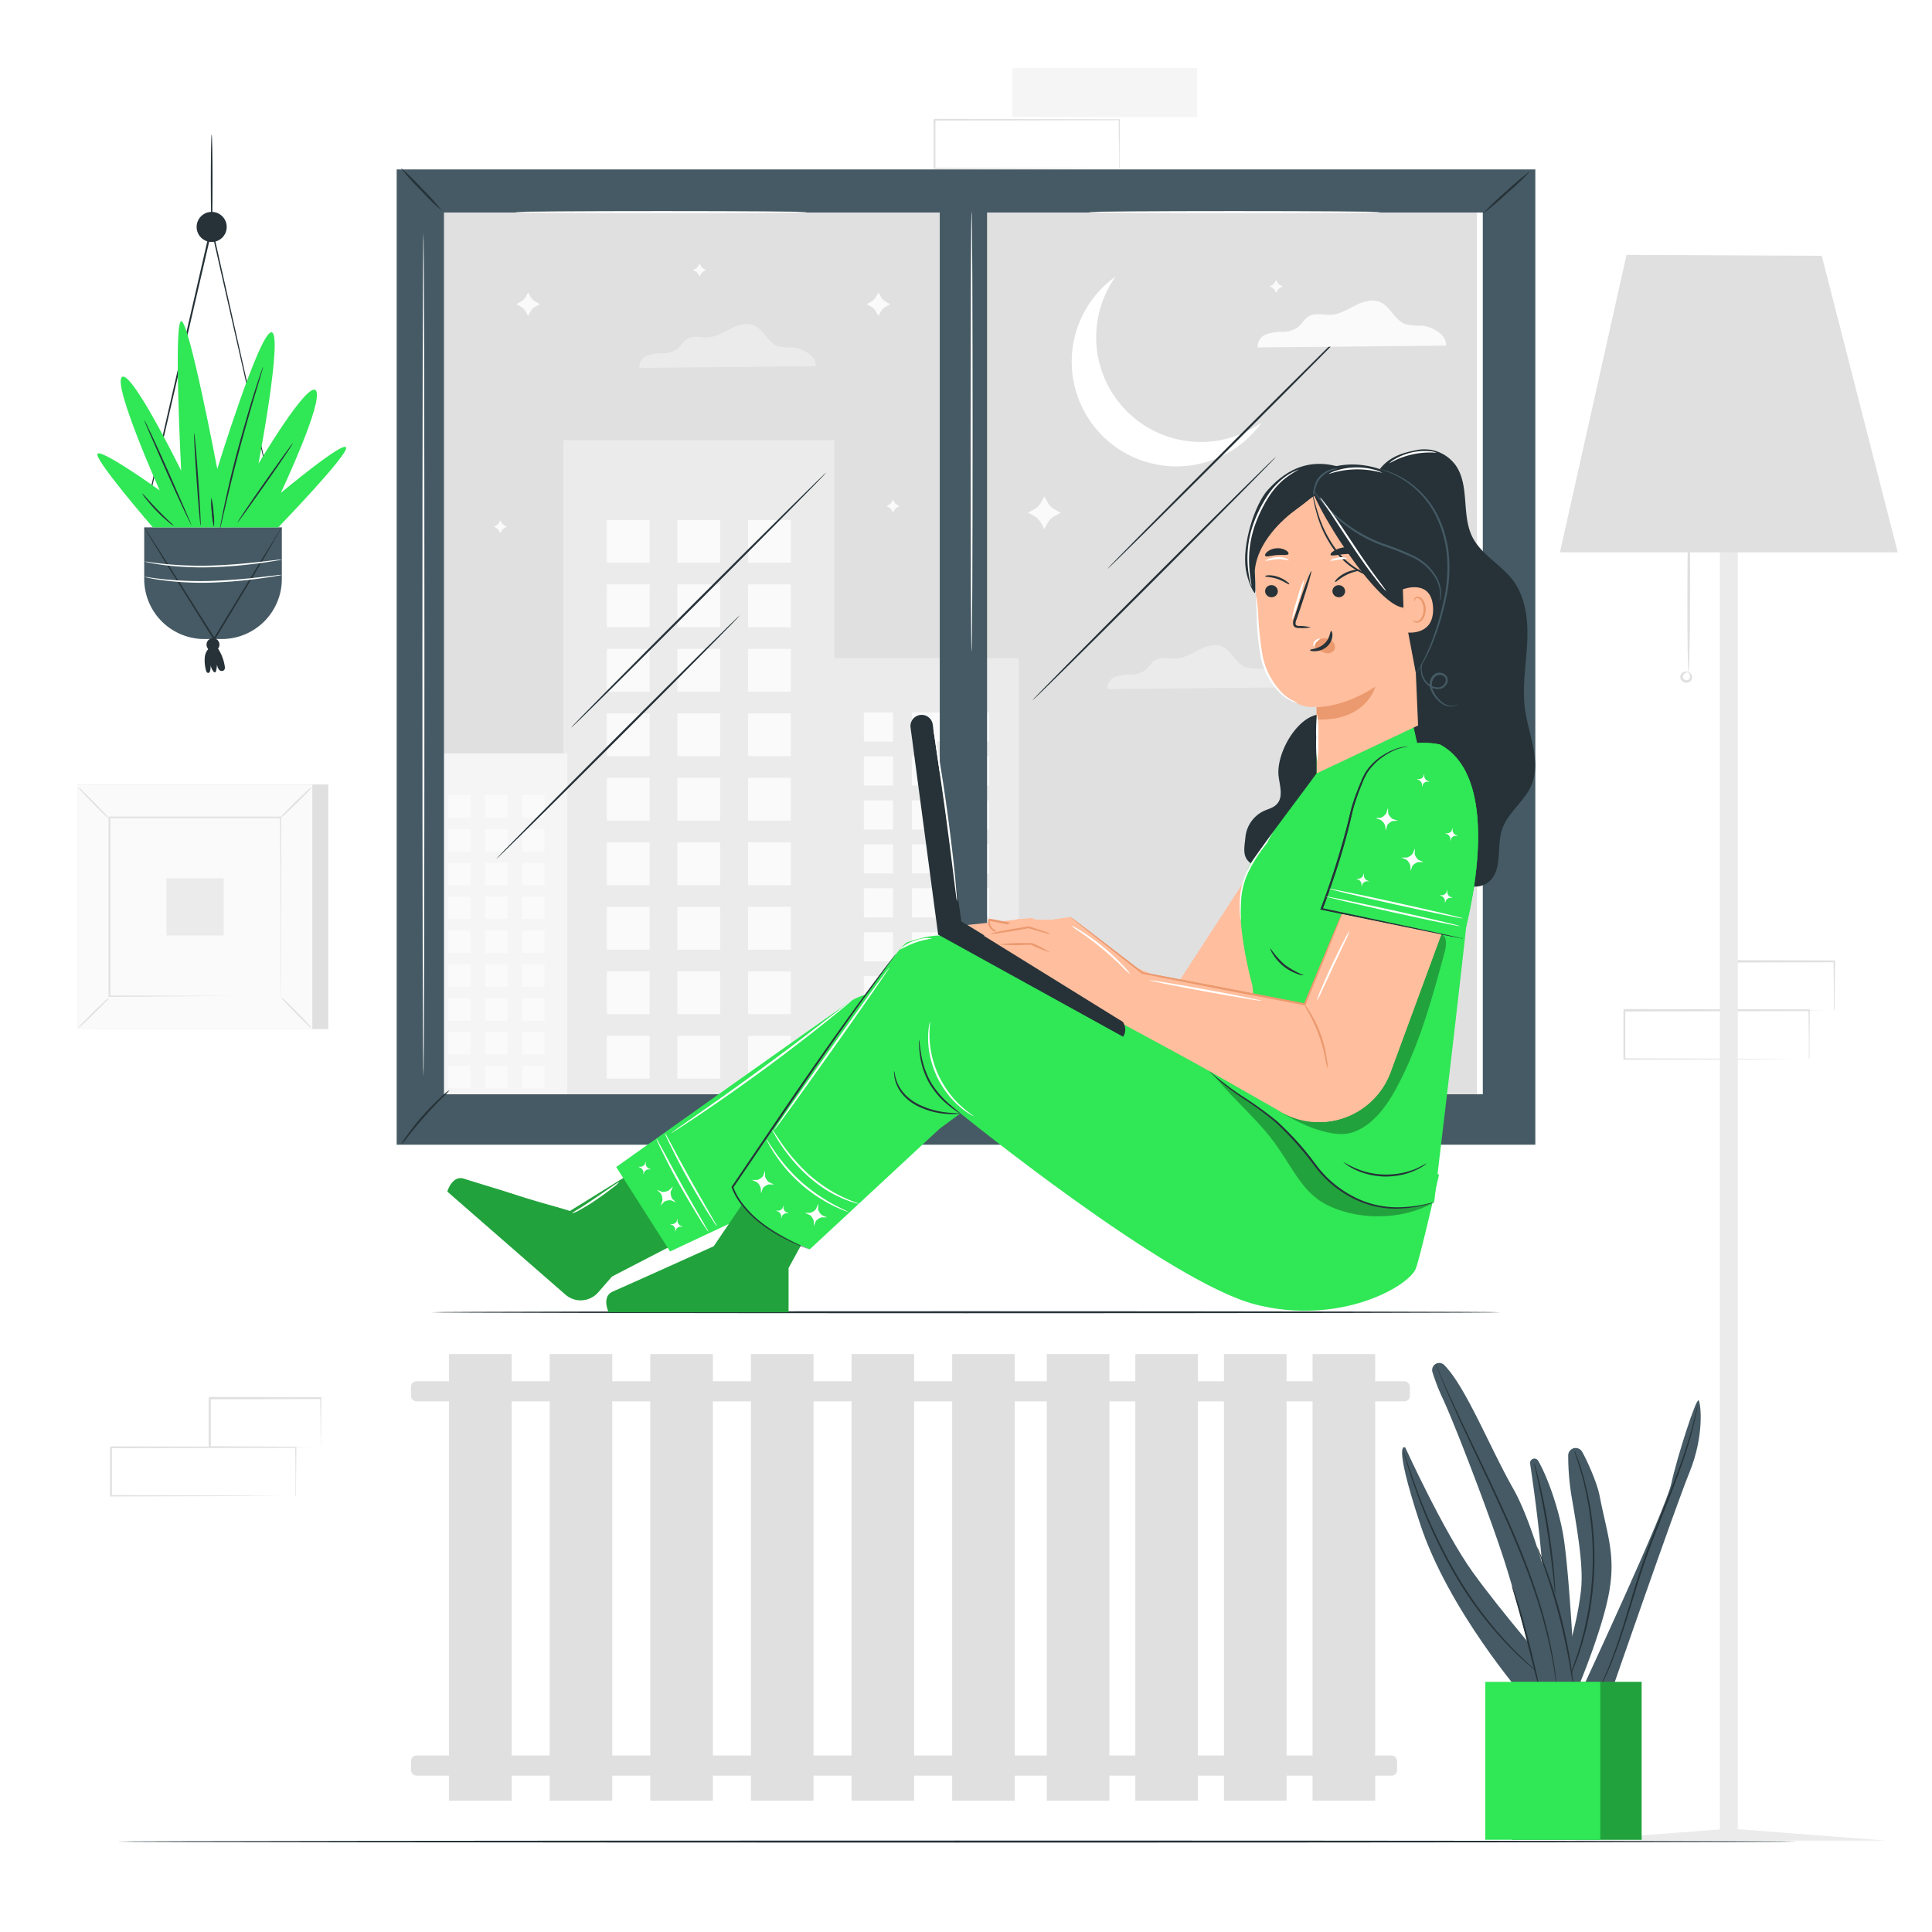 <svg class="animated" id="freepik_stories-late-at-night" xmlns="http://www.w3.org/2000/svg" viewBox="0 0 500 500" version="1.1" xmlns:xlink="http://www.w3.org/1999/xlink" xmlns:svgjs="http://svgjs.com/svgjs"><style>svg#freepik_stories-late-at-night:not(.animated) .animable {opacity: 0;}svg#freepik_stories-late-at-night.animated #freepik--background-complete--inject-1 {animation: 1s 1 forwards ease-out slideUp,1.5s Infinite  linear floating;animation-delay: 0s,1s;}svg#freepik_stories-late-at-night.animated #freepik--Window--inject-1 {animation: 1.5s Infinite  linear wind;animation-delay: 0s;}svg#freepik_stories-late-at-night.animated #freepik--Character--inject-1 {animation: 1.5s Infinite  linear floating;animation-delay: 0s;}            @keyframes slideUp {                0% {                    opacity: 0;                    transform: translateY(30px);                }                100% {                    opacity: 1;                    transform: inherit;                }            }                    @keyframes floating {                0% {                    opacity: 1;                    transform: translateY(0px);                }                50% {                    transform: translateY(-10px);                }                100% {                    opacity: 1;                    transform: translateY(0px);                }            }                    @keyframes wind {                0% {                    transform: rotate( 0deg );                }                25% {                    transform: rotate( 1deg );                }                75% {                    transform: rotate( -1deg );                }            }        </style><g id="freepik--background-complete--inject-1" class="animable" style="transform-origin: 255.615px 246.995px;"><rect x="262" y="17.64" width="47.82" height="12.65" style="fill: rgb(245, 245, 245); transform-origin: 285.91px 23.965px;" id="elwnk3dz5jkgt" class="animable"></rect><path d="M289.6,43.62s0-.09,0-.23,0-.39,0-.65q0-.9,0-2.49c0-2.19-.05-5.33-.09-9.29l.15.15-47.81.1c.1-.11-.25.24.24-.25h0V34.2c0,1.07,0,2.14,0,3.19v6.23l-.24-.24,34.08.11,10.06.06,2.72,0,.71,0,.25,0h-.22l-.68,0-2.67,0-10,.07-34.25.1h-.24V31h0l.25-.24,47.81.1h.15V31c0,4-.06,7.17-.08,9.38,0,1,0,1.86,0,2.45,0,.26,0,.46,0,.62A.85.85,0,0,1,289.6,43.62Z" style="fill: rgb(224, 224, 224); transform-origin: 265.715px 37.24px;" id="eldnanno4omuw" class="animable"></path><rect x="24.22" y="203.03" width="60.74" height="63.32" style="fill: rgb(224, 224, 224); transform-origin: 54.59px 234.69px;" id="ele2uv2mku8mu" class="animable"></rect><rect x="20.1" y="203.03" width="60.74" height="63.32" style="fill: rgb(250, 250, 250); transform-origin: 50.47px 234.69px;" id="elvl4rk36mdj" class="animable"></rect><path d="M80.87,266.37H20.09V203H80.87Zm-60.75,0H80.83V203.05H20.12Z" style="fill: rgb(224, 224, 224); transform-origin: 50.48px 234.685px;" id="el2gc1mza6otw" class="animable"></path><rect x="28.27" y="211.54" width="44.41" height="46.3" style="fill: rgb(250, 250, 250); transform-origin: 50.475px 234.69px;" id="elio53kvrkbui" class="animable"></rect><path d="M28.27,258.15a7.31,7.31,0,0,1-1.1,1.27c-.71.75-1.7,1.76-2.82,2.86s-2.14,2.09-2.9,2.78a7.33,7.33,0,0,1-1.28,1.07,6.93,6.93,0,0,1,1.09-1.27c.71-.75,1.7-1.76,2.83-2.87s2.14-2.08,2.9-2.78A7.51,7.51,0,0,1,28.27,258.15Z" style="fill: rgb(224, 224, 224); transform-origin: 24.22px 262.14px;" id="el1tw2mtkutdr" class="animable"></path><path d="M72.68,258a7.69,7.69,0,0,1,1.28,1.1c.75.71,1.76,1.71,2.86,2.82s2.08,2.15,2.78,2.91a7.63,7.63,0,0,1,1.07,1.28,6.93,6.93,0,0,1-1.27-1.09c-.75-.71-1.77-1.71-2.87-2.83s-2.09-2.15-2.78-2.91A6.55,6.55,0,0,1,72.68,258Z" style="fill: rgb(224, 224, 224); transform-origin: 76.675px 262.055px;" id="elehb272ortka" class="animable"></path><path d="M72.56,211.67a7.69,7.69,0,0,1,1.1-1.28c.71-.75,1.7-1.76,2.82-2.86s2.15-2.08,2.9-2.78a7.89,7.89,0,0,1,1.29-1.07A7.48,7.48,0,0,1,79.58,205c-.71.75-1.71,1.77-2.83,2.87s-2.15,2.09-2.91,2.78A6.92,6.92,0,0,1,72.56,211.67Z" style="fill: rgb(224, 224, 224); transform-origin: 76.615px 207.675px;" id="elhepti3vjtcb" class="animable"></path><path d="M28.15,211.78a7.28,7.28,0,0,1-1.28-1.09c-.74-.71-1.76-1.71-2.86-2.83s-2.08-2.14-2.77-2.9a7.33,7.33,0,0,1-1.07-1.28,7.11,7.11,0,0,1,1.26,1.09c.75.71,1.77,1.71,2.87,2.83s2.09,2.15,2.78,2.9A7.33,7.33,0,0,1,28.15,211.78Z" style="fill: rgb(224, 224, 224); transform-origin: 24.16px 207.73px;" id="el2qdkt88zf8a" class="animable"></path><path d="M72.56,257.84s0-.08,0-.22,0-.37,0-.65c0-.58,0-1.42,0-2.5,0-2.19,0-5.38,0-9.44,0-8.1,0-19.66-.09-33.49l.17.18-44.29,0h0l.2-.2c0,17,0,32.89,0,46.3l-.17-.17,32.07.09,9,0,2.38,0h0l-2.35,0-9,0L28.27,258H28.1v-.17c0-13.41,0-29.3,0-46.3v-.19h.2l44.29,0h.17v.17c0,13.88-.06,25.47-.08,33.6,0,4,0,7.22-.05,9.4,0,1.07,0,1.89,0,2.47,0,.27,0,.47,0,.63A.63.63,0,0,1,72.56,257.84Z" style="fill: rgb(224, 224, 224); transform-origin: 50.43px 234.67px;" id="elk8d6nk6sq2" class="animable"></path><rect x="43.07" y="227.28" width="14.82" height="14.82" style="fill: rgb(235, 235, 235); transform-origin: 50.48px 234.69px;" id="el77kdcoim7tx" class="animable"></rect><path d="M76.48,387.19a2.07,2.07,0,0,1,0-.23c0-.17,0-.38,0-.65q0-.88,0-2.49c0-2.18,0-5.32-.09-9.28l.15.15-47.82.09c.11-.1-.24.25.24-.24h0v12.63l-.24-.24,34.08.11,10.06.07,2.72,0,.71,0h.25s-.07,0-.22,0h-.68l-2.67,0-10,.07-34.25.11h-.24V374.56h0l.24-.24,47.82.09h.15v.15c0,4-.06,7.17-.08,9.37,0,1,0,1.87,0,2.46,0,.25,0,.46,0,.62S76.49,387.2,76.48,387.19Z" style="fill: rgb(224, 224, 224); transform-origin: 52.585px 380.805px;" id="elb94uzcy2tur" class="animable"></path><path d="M83,374.54a.68.68,0,0,1,0-.24c0-.18,0-.4,0-.67,0-.62,0-1.47-.05-2.54,0-2.21,0-5.35-.09-9.2l.18.18-28.73.06.24-.24h0v3.28c0,1.08,0,2.16,0,3.22,0,2.11,0,4.17,0,6.13l-.23-.23,20.56.11,6,.06,1.62,0,.58,0a3.43,3.43,0,0,1-.53,0l-1.56,0-5.94.06-20.71.11H54v-.23c0-2,0-4,0-6.13v-6.5h0c-.05.05.46-.46.25-.24l28.73.07h.17v.17c0,3.9-.07,7.07-.09,9.31,0,1.05,0,1.88,0,2.5S83,374.55,83,374.54Z" style="fill: rgb(224, 224, 224); transform-origin: 68.573px 368.052px;" id="elcca197mbe6" class="animable"></path><path d="M468.13,274.16a1,1,0,0,1,0-.23c0-.17,0-.38,0-.65,0-.59,0-1.42,0-2.49,0-2.18-.05-5.32-.08-9.28l.15.15-47.82.1c.11-.11-.25.24.24-.25h0v6.41c0,2.11,0,4.19,0,6.22l-.24-.24,34.08.11,10.06.07,2.72,0,.71,0h.26l-.23,0h-.68l-2.67,0-10,.06-34.25.11h-.23v-.24c0-2,0-4.11,0-6.22v-6.41h0l.25-.24,47.82.09h.14v.15c0,4-.06,7.17-.08,9.37,0,1.05,0,1.87,0,2.46,0,.26,0,.46,0,.62A1.23,1.23,0,0,1,468.13,274.16Z" style="fill: rgb(224, 224, 224); transform-origin: 444.255px 267.695px;" id="el420o26l0b2o" class="animable"></path><path d="M474.61,261.51a1.22,1.22,0,0,1,0-.24c0-.18,0-.4,0-.67,0-.62,0-1.47,0-2.54,0-2.21-.06-5.35-.1-9.2l.18.18-28.73.07c-.22.21.29-.3.24-.25h0v6.51c0,2.11,0,4.17,0,6.13l-.23-.23,20.55.11,6,.06,1.61,0,.58,0a3.2,3.2,0,0,1-.52,0l-1.57,0-5.93.06-20.71.11h-.23v-6.37c0-1.06,0-2.13,0-3.22v-3.29h0l.25-.24,28.73.07h.18v.17c0,3.9-.07,7.07-.09,9.31,0,1.05,0,1.89,0,2.5S474.62,261.52,474.61,261.51Z" style="fill: rgb(224, 224, 224); transform-origin: 460.33px 255.05px;" id="elsimpygq6jxe" class="animable"></path><rect x="116.21" y="350.44" width="16.2" height="115.57" style="fill: rgb(224, 224, 224); transform-origin: 124.31px 408.225px;" id="elwaed5gvtsb" class="animable"></rect><rect x="142.25" y="350.44" width="16.2" height="115.57" style="fill: rgb(224, 224, 224); transform-origin: 150.35px 408.225px;" id="elmfiowtupys" class="animable"></rect><rect x="168.29" y="350.44" width="16.2" height="115.57" style="fill: rgb(224, 224, 224); transform-origin: 176.39px 408.225px;" id="eliogvkda010h" class="animable"></rect><rect x="194.34" y="350.44" width="16.2" height="115.57" style="fill: rgb(224, 224, 224); transform-origin: 202.44px 408.225px;" id="el6zb1rxq9m8s" class="animable"></rect><rect x="220.38" y="350.44" width="16.2" height="115.57" style="fill: rgb(224, 224, 224); transform-origin: 228.48px 408.225px;" id="elw78j5iqufy" class="animable"></rect><rect x="246.42" y="350.44" width="16.2" height="115.57" style="fill: rgb(224, 224, 224); transform-origin: 254.52px 408.225px;" id="el1xnpla87tpc" class="animable"></rect><rect x="270.91" y="350.44" width="16.2" height="115.57" style="fill: rgb(224, 224, 224); transform-origin: 279.01px 408.225px;" id="el1ex207wa9s2" class="animable"></rect><rect x="293.83" y="350.44" width="16.2" height="115.57" style="fill: rgb(224, 224, 224); transform-origin: 301.93px 408.225px;" id="elb44wqwubyb5" class="animable"></rect><rect x="316.76" y="350.44" width="16.2" height="115.57" style="fill: rgb(224, 224, 224); transform-origin: 324.86px 408.225px;" id="el4il2j8qfsp" class="animable"></rect><rect x="339.69" y="350.44" width="16.2" height="115.57" style="fill: rgb(224, 224, 224); transform-origin: 347.79px 408.225px;" id="el0sxz6vxiyc7" class="animable"></rect><rect x="106.37" y="357.47" width="258.51" height="5.21" rx="1.42" style="fill: rgb(224, 224, 224); transform-origin: 235.625px 360.075px;" id="el69q65pqdaiy" class="animable"></rect><rect x="106.37" y="454.32" width="255.2" height="5.21" rx="1.42" style="fill: rgb(224, 224, 224); transform-origin: 233.97px 456.925px;" id="eluy4ljkn2h6m" class="animable"></rect><polygon points="449.74 473.38 449.74 98.61 445.11 98.61 445.11 473.46 406.75 476.35 445.11 476.35 449.74 476.35 488.1 476.35 449.74 473.38" style="fill: rgb(235, 235, 235); transform-origin: 447.425px 287.48px;" id="elmv93u3xxm3" class="animable"></polygon><polygon points="420.94 65.96 403.71 142.95 491.14 142.95 471.47 66.19 420.94 65.96" style="fill: rgb(224, 224, 224); transform-origin: 447.425px 104.455px;" id="elw8nevl0gdo" class="animable"></polygon><path d="M437,174.15c-.2,0-.34-9.45-.31-21.11s.2-21.1.4-21.1.34,9.45.32,21.11S437.16,174.15,437,174.15Z" style="fill: rgb(224, 224, 224); transform-origin: 437.049px 153.045px;" id="eljqvgnwb2e" class="animable"></path><path d="M436.92,174c0-.09.63,0,.9.79a1.54,1.54,0,0,1-.22,1.4,1.59,1.59,0,0,1-2.76-1,1.53,1.53,0,0,1,.74-1.21c.73-.43,1.26-.08,1.19,0s-.46,0-.89.42a1.11,1.11,0,0,0-.38.81.87.87,0,0,0,.62.75.89.89,0,0,0,1-.16,1.16,1.16,0,0,0,.24-.87C437.26,174.32,436.87,174.1,436.92,174Z" style="fill: rgb(224, 224, 224); transform-origin: 436.37px 175.238px;" id="eljnjr0rh6sy" class="animable"></path></g><g id="freepik--Plants--inject-1" class="animable" style="transform-origin: 232.667px 255.445px;"><path d="M37.32,134s0-.14.07-.4.14-.65.24-1.14c.23-1,.55-2.49,1-4.37.86-3.82,2.11-9.31,3.64-16.09,3.12-13.6,7.44-32.39,12.21-53.19l.22-.94.21.94c.08.37.18.78.27,1.18,4.75,21.1,9.05,40.2,12.16,54,1.54,6.91,2.78,12.5,3.64,16.39.42,1.92.74,3.42,1,4.46.1.49.18.88.24,1.16s.07.4.07.4a3.23,3.23,0,0,1-.11-.39c-.07-.28-.17-.66-.29-1.15-.24-1-.59-2.53-1-4.44-.89-3.89-2.18-9.47-3.77-16.36l-12.29-54c-.09-.41-.18-.81-.27-1.18h.43c-4.83,20.79-9.18,39.56-12.34,53.16-1.59,6.77-2.88,12.25-3.77,16.06-.46,1.87-.81,3.34-1.05,4.35-.12.49-.22.86-.28,1.13S37.32,134,37.32,134Z" style="fill: rgb(38, 50, 56); transform-origin: 54.805px 97.135px;" id="elnalh4kkzu3k" class="animable"></path><path d="M37.32,149.83V136.48H72.94v13.35A15.55,15.55,0,0,1,57.4,165.38H52.86A15.55,15.55,0,0,1,37.32,149.83Z" style="fill: rgb(69, 90, 100); transform-origin: 55.13px 150.93px;" id="el5w8p1mthq3a" class="animable"></path><path d="M37.32,136.48a4.7,4.7,0,0,1,.4.56l1.09,1.65,3.92,6.13,12.82,20.3.09.14h-.38l12.43-20.41,3.81-6.16,1-1.66a4.17,4.17,0,0,1,.39-.56,2.85,2.85,0,0,1-.31.61l-1,1.7L68,145,55.64,165.49l-.18.31-.2-.3-.09-.15L42.47,145l-3.81-6.2c-.42-.71-.76-1.28-1-1.7A3.36,3.36,0,0,1,37.32,136.48Z" style="fill: rgb(38, 50, 56); transform-origin: 55.105px 151.135px;" id="elrvcovxnpvs" class="animable"></path><path d="M58.67,58.73a3.89,3.89,0,1,1-3.89-3.89A3.89,3.89,0,0,1,58.67,58.73Z" style="fill: rgb(38, 50, 56); transform-origin: 54.78px 58.73px;" id="el0hnwekgoxa9b" class="animable"></path><path d="M54.78,34.76c.12,0,.22,5.53.22,12.35s-.1,12.35-.22,12.35-.22-5.53-.22-12.35S54.65,34.76,54.78,34.76Z" style="fill: rgb(38, 50, 56); transform-origin: 54.78px 47.11px;" id="elgja6a2goxn" class="animable"></path><path d="M56.79,166.83a1.67,1.67,0,1,1-1.66-1.67A1.66,1.66,0,0,1,56.79,166.83Z" style="fill: rgb(38, 50, 56); transform-origin: 55.12px 166.83px;" id="elibeegdkfs6a" class="animable"></path><path d="M54.39,167.45l.27-.13A3.69,3.69,0,0,0,53,170.07a9.8,9.8,0,0,0,.28,3.32c.08.35.26.78.61.76s.47-.4.53-.72a7,7,0,0,0,.05-2,3.51,3.51,0,0,0,.77,2.35c.1.13.25.26.41.22s.22-.21.26-.36a7.68,7.68,0,0,0,.25-1.72,2.72,2.72,0,0,0,.53,1.4.92.92,0,0,0,1.33.08,1.25,1.25,0,0,0,.14-1A11.44,11.44,0,0,0,55.81,167" style="fill: rgb(38, 50, 56); transform-origin: 55.585px 170.575px;" id="elzhmdceh0fqp" class="animable"></path><path d="M39.56,136.48s-16-18.45-14.23-19.12,16,9.56,16,9.56S29.11,99.58,31.56,97.58s15.33,24.23,15.33,24.23-2-38.24,0-38.68,9.34,38.23,9.34,38.23S67.12,86,70.24,86s-3.34,34-3.34,34,12.89-21.79,14.89-18.9-9.11,26.46-9.11,26.46S88.91,114,89.58,115.81,72,136.48,72,136.48Z" style="fill: #30E756; transform-origin: 57.396px 109.803px;" id="elahulyek7gyk" class="animable"></path><path d="M37.32,108.69c.12,0,3,6,6.35,13.6s6,13.72,5.94,13.77-3-6-6.35-13.59S37.21,108.74,37.32,108.69Z" style="fill: rgb(38, 50, 56); transform-origin: 43.464px 122.375px;" id="el0xv3fqtisl1" class="animable"></path><path d="M50.25,112.09c.13,0,.6,5.36,1.06,12s.73,12,.61,12-.59-5.36-1.05-12S50.13,112.1,50.25,112.09Z" style="fill: rgb(38, 50, 56); transform-origin: 51.085px 124.09px;" id="el6b5vxddzfva" class="animable"></path><path d="M68.09,95a2.32,2.32,0,0,1-.09.43c-.1.33-.21.73-.36,1.22-.33,1.11-.78,2.62-1.33,4.45-1.13,3.76-2.65,9-4.2,14.76s-2.82,11.06-3.71,14.88c-.44,1.87-.8,3.4-1.06,4.53l-.3,1.23c-.08.28-.12.43-.14.42a2.91,2.91,0,0,1,.05-.44l.22-1.24c.2-1.08.51-2.64.92-4.56.82-3.85,2-9.14,3.6-14.93S64.8,104.72,66,101c.6-1.87,1.11-3.38,1.47-4.41l.43-1.19A1.47,1.47,0,0,1,68.09,95Z" style="fill: rgb(38, 50, 56); transform-origin: 62.495px 115.96px;" id="elvu0l4crlnjg" class="animable"></path><path d="M75.8,114.68c.1.07-3,4.73-7,10.4s-7.24,10.22-7.34,10.16,3-4.73,7-10.41S75.7,114.61,75.8,114.68Z" style="fill: rgb(38, 50, 56); transform-origin: 68.63px 124.96px;" id="elnfzuz2z46uc" class="animable"></path><path d="M45,136.09a6.31,6.31,0,0,1-1.4-1,39.54,39.54,0,0,1-3.05-2.81,37.71,37.71,0,0,1-2.73-3.12,6.91,6.91,0,0,1-1-1.42c.11-.08,1.77,1.93,4,4.23S45,136,45,136.09Z" style="fill: rgb(38, 50, 56); transform-origin: 40.91px 131.914px;" id="el11ime4kdieq9" class="animable"></path><path d="M54.68,128.76a16.74,16.74,0,0,1,.57,3.8,17.26,17.26,0,0,1,.13,3.85,16.76,16.76,0,0,1-.57-3.81A17.18,17.18,0,0,1,54.68,128.76Z" style="fill: rgb(38, 50, 56); transform-origin: 55.03px 132.585px;" id="elykl3ze55rzm" class="animable"></path><path d="M72.94,144.8a8.45,8.45,0,0,1-1.37.29c-.9.15-2.19.36-3.79.58a124.65,124.65,0,0,1-12.59,1.12,81,81,0,0,1-12.63-.53c-1.61-.21-2.9-.42-3.79-.61a11.51,11.51,0,0,1-1.37-.32,7.85,7.85,0,0,1,1.4.15c.89.14,2.19.3,3.79.47a94.6,94.6,0,0,0,12.59.4c4.91-.17,9.35-.63,12.56-1l3.8-.44A8.06,8.06,0,0,1,72.94,144.8Z" style="fill: rgb(255, 255, 255); transform-origin: 55.17px 145.821px;" id="elfyyfj68i9x" class="animable"></path><path d="M72.94,148.78a8,8,0,0,1-1.37.28c-.9.16-2.19.36-3.79.58a124.65,124.65,0,0,1-12.59,1.12,78.58,78.58,0,0,1-12.63-.53c-1.61-.2-2.9-.41-3.79-.6a10.16,10.16,0,0,1-1.37-.33,8.7,8.7,0,0,1,1.4.16c.89.13,2.19.3,3.79.47a93.14,93.14,0,0,0,12.59.39c4.91-.17,9.35-.62,12.56-1l3.8-.44A8.53,8.53,0,0,1,72.94,148.78Z" style="fill: rgb(255, 255, 255); transform-origin: 55.17px 149.799px;" id="ell3wd6hpy2en" class="animable"></path><path d="M394.23,439s-19.39-22.32-26.71-44.63-3.84-19.76-3.84-19.76,9.88,21.68,17.38,32.15,20.85,25.84,20.85,25.84Z" style="fill: rgb(69, 90, 100); transform-origin: 382.382px 406.761px;" id="elm1vbbgq0ke" class="animable"></path><path d="M398.1,378.08a1.13,1.13,0,0,0-2.11.72c1.18,7.84,3.74,26.23,3.64,38.16-.13,15.5,0,21.49,0,21.49h8.08s-1.44-32-3.26-41.81C403.17,389.79,400.46,382.19,398.1,378.08Z" style="fill: rgb(69, 90, 100); transform-origin: 401.842px 407.968px;" id="elqubp1modn5a" class="animable"></path><path d="M402.5,435.85a85.39,85.39,0,0,0,6.64-24.1c.66-5.7-.52-13.41-2.29-23.7a65.08,65.08,0,0,1-1-11.41,1.93,1.93,0,0,1,3.62-.9c1,1.74,3.79,7.67,4.51,11.4,2,10.16,4.17,15.23,2.47,24.87s-7.94,24.49-7.94,24.49Z" style="fill: rgb(69, 90, 100); transform-origin: 409.781px 405.621px;" id="elh22nvpl1by6" class="animable"></path><path d="M409.76,436.5s21.29-45.75,22.77-52.54,6.49-22.43,7.08-21.54,1.48,9.15-2.36,18.59S417,437.89,417,437.89h-7.27" style="fill: rgb(69, 90, 100); transform-origin: 424.935px 400.137px;" id="elltkld5c5hs" class="animable"></path><path d="M400.16,434.45a4.85,4.85,0,0,1-.59-.41c-.38-.28-.95-.69-1.65-1.26a71.7,71.7,0,0,1-5.72-5,96,96,0,0,1-15.45-19.82,130.36,130.36,0,0,1-10.54-22.84c-1.07-3-1.85-5.52-2.36-7.25-.26-.86-.44-1.54-.56-2a4.73,4.73,0,0,1-.17-.7,3.62,3.62,0,0,1,.25.68l.65,2c.56,1.71,1.38,4.18,2.49,7.2a138.54,138.54,0,0,0,10.63,22.72,100.45,100.45,0,0,0,15.28,19.82c2.28,2.27,4.23,4,5.61,5.15.68.59,1.23,1,1.59,1.32A3.69,3.69,0,0,1,400.16,434.45Z" style="fill: rgb(38, 50, 56); transform-origin: 381.64px 404.81px;" id="eloy850zm9thk" class="animable"></path><path d="M402.49,412.5a8.59,8.59,0,0,1-.19-1.34c-.1-1-.23-2.18-.39-3.67-.34-3.09-.86-7.36-1.61-12.05s-1.6-8.91-2.25-11.95c-.31-1.46-.58-2.68-.78-3.61a8.17,8.17,0,0,1-.24-1.33,6.48,6.48,0,0,1,.42,1.29c.23.84.55,2.06.91,3.58.74,3,1.63,7.25,2.38,11.95s1.23,9,1.49,12.09c.13,1.56.21,2.82.25,3.69A7.34,7.34,0,0,1,402.49,412.5Z" style="fill: rgb(38, 50, 56); transform-origin: 399.773px 395.525px;" id="elu35d2hx3y08" class="animable"></path><path d="M407.48,375.38a2.58,2.58,0,0,1,.25.58l.64,1.7c.28.74.61,1.65.91,2.72s.73,2.29,1,3.67c.17.68.34,1.4.53,2.15s.3,1.54.46,2.35c.35,1.63.57,3.39.82,5.24a83.89,83.89,0,0,1,.51,12.12A84.82,84.82,0,0,1,411.27,418c-.39,1.83-.73,3.57-1.2,5.17-.22.8-.4,1.58-.63,2.31s-.46,1.44-.68,2.11c-.41,1.35-.9,2.53-1.3,3.58s-.77,1.94-1.1,2.65-.57,1.23-.76,1.65a4.22,4.22,0,0,1-.29.56,3.2,3.2,0,0,1,.21-.6c.17-.42.39-1,.68-1.68s.67-1.61,1-2.67.84-2.24,1.22-3.59c.21-.67.43-1.38.65-2.11s.4-1.51.61-2.31c.44-1.59.77-3.33,1.15-5.14a80.91,80.91,0,0,0,.86-24.06c-.25-1.84-.45-3.6-.78-5.22-.15-.81-.27-1.6-.44-2.35s-.34-1.46-.49-2.15c-.29-1.37-.68-2.58-1-3.66s-.58-2-.84-2.74l-.55-1.73A3.15,3.15,0,0,1,407.48,375.38Z" style="fill: rgb(38, 50, 56); transform-origin: 408.974px 405.705px;" id="eldhqrvdvmkuc" class="animable"></path><path d="M439.37,363.34s0,.07,0,.2l-.09.6c-.1.52-.21,1.29-.42,2.27-.41,2-1.1,4.8-2.16,8.24s-2.52,7.47-4.24,11.89-3.72,9.26-5.61,14.4-3.39,10.13-4.78,14.67-2.69,8.63-3.95,12a76.1,76.1,0,0,1-3.36,7.82c-.44.91-.83,1.58-1.08,2.05l-.3.52a.81.81,0,0,1-.11.17s0-.07.07-.19.15-.33.26-.54c.22-.48.59-1.17,1-2.09.86-1.81,2-4.48,3.22-7.85s2.49-7.46,3.85-12,2.83-9.57,4.76-14.71,3.9-10,5.64-14.39,3.22-8.42,4.32-11.84,1.83-6.22,2.29-8.17c.24-1,.38-1.75.51-2.26l.14-.59C439.34,363.4,439.36,363.34,439.37,363.34Z" style="fill: rgb(38, 50, 56); transform-origin: 426.32px 400.755px;" id="el1lcex90xn7l" class="animable"></path><path d="M373.72,353.23a1.83,1.83,0,0,0-3,1.87,53.79,53.79,0,0,0,2.68,6.88c2.92,6.22,11.52,28.54,15.55,40.79s9.69,35.12,9.69,35.12l8.6-1.39s-7.87-37.57-15.55-51.11C385.5,374.52,379.32,358.8,373.72,353.23Z" style="fill: rgb(69, 90, 100); transform-origin: 388.94px 395.314px;" id="elj7ou8ga94fk" class="animable"></path><path d="M391.28,410.44a5.39,5.39,0,0,1,.44,1c.26.67.6,1.65,1,2.88.79,2.45,1.76,5.88,2.74,9.68s1.78,7.27,2.35,9.78c.26,1.19.47,2.18.64,3a4.93,4.93,0,0,1,.18,1.1,5.51,5.51,0,0,1-.35-1.06c-.21-.79-.47-1.77-.79-2.95-.65-2.58-1.52-6-2.47-9.74s-1.89-7.23-2.61-9.69c-.33-1.17-.62-2.15-.85-2.93A5.47,5.47,0,0,1,391.28,410.44Z" style="fill: rgb(38, 50, 56); transform-origin: 394.955px 424.16px;" id="elgbvfi5s0cj5" class="animable"></path><path d="M402.94,437.2a.65.65,0,0,1-.05-.23l-.1-.68c-.09-.59-.17-1.48-.35-2.6-.31-2.26-.88-5.51-1.8-9.48a138.26,138.26,0,0,0-4-13.73c-1.77-5.09-4-10.59-6.48-16.29-5.06-11.37-10.11-21.46-13.43-28.92-1.68-3.72-3-6.76-3.83-8.87-.44-1.06-.75-1.89-1-2.45l-.23-.64c-.06-.14-.08-.22-.07-.22a1.35,1.35,0,0,1,.11.2l.28.63,1,2.41c.91,2.09,2.25,5.11,4,8.81,3.4,7.42,8.49,17.48,13.55,28.87,2.51,5.7,4.72,11.22,6.46,16.33a129.25,129.25,0,0,1,3.94,13.8c.89,4,1.4,7.26,1.67,9.52.15,1.14.2,2,.26,2.62l.06.68A.73.73,0,0,1,402.94,437.2Z" style="fill: rgb(38, 50, 56); transform-origin: 387.272px 395.145px;" id="elba39bu73elb" class="animable"></path><path d="M407.22,436.5a7.36,7.36,0,0,1-.29-1.44c-.17-1-.4-2.35-.67-4-.6-3.32-1.5-7.91-2.8-12.9s-2.74-9.44-3.85-12.64c-.55-1.53-1-2.81-1.35-3.77a8.68,8.68,0,0,1-.45-1.4,8.57,8.57,0,0,1,.62,1.34c.37.87.89,2.14,1.48,3.72a124.46,124.46,0,0,1,4,12.63,131.85,131.85,0,0,1,2.67,13c.25,1.68.44,3,.53,4A10.5,10.5,0,0,1,407.22,436.5Z" style="fill: rgb(38, 50, 56); transform-origin: 402.515px 418.425px;" id="el3ewnwk1lb7c" class="animable"></path><rect x="391.31" y="435.26" width="33.54" height="40.87" style="fill: #30E756; transform-origin: 408.08px 455.695px;" id="elcfwhxacm0tv" class="animable"></rect><g id="elmmdkz2g558"><rect x="391.31" y="435.26" width="33.54" height="40.87" style="opacity: 0.3; transform-origin: 408.08px 455.695px;" class="animable" id="ela5yjarfw0ni"></rect></g><rect x="384.39" y="435.26" width="29.76" height="40.87" style="fill: #30E756; transform-origin: 399.27px 455.695px;" id="elj77efxfxaxa" class="animable"></rect></g><g id="freepik--Window--inject-1" class="animable animator-active" style="transform-origin: 250px 191.63px;"><path d="M388.31,339.61c0,.14-61.93.25-138.3.25s-138.32-.11-138.32-.25,61.91-.26,138.32-.26S388.31,339.47,388.31,339.61Z" style="fill: rgb(38, 50, 56); transform-origin: 250px 339.605px;" id="elwt05uww565c" class="animable"></path><rect x="107.09" y="49.78" width="275.15" height="243.71" style="fill: rgb(224, 224, 224); transform-origin: 244.665px 171.635px;" id="elx23v4ebrsp" class="animable"></rect><rect x="145.79" y="113.93" width="70.15" height="169.37" style="fill: rgb(235, 235, 235); transform-origin: 180.865px 198.615px;" id="el0uqw5aqayp4k" class="animable"></rect><rect x="157.06" y="134.56" width="11.08" height="11.08" style="fill: rgb(250, 250, 250); transform-origin: 162.6px 140.1px;" id="eldb9zwwt9elv" class="animable"></rect><rect x="175.32" y="134.56" width="11.08" height="11.08" style="fill: rgb(250, 250, 250); transform-origin: 180.86px 140.1px;" id="eliw2b8rdvv1" class="animable"></rect><rect x="193.59" y="134.56" width="11.08" height="11.08" style="fill: rgb(250, 250, 250); transform-origin: 199.13px 140.1px;" id="elvu0j7huzn7r" class="animable"></rect><rect x="157.06" y="151.25" width="11.08" height="11.08" style="fill: rgb(250, 250, 250); transform-origin: 162.6px 156.79px;" id="el03tf23pmjwfm" class="animable"></rect><rect x="175.32" y="151.25" width="11.08" height="11.08" style="fill: rgb(250, 250, 250); transform-origin: 180.86px 156.79px;" id="elw23ssfrm0po" class="animable"></rect><rect x="193.59" y="151.25" width="11.08" height="11.08" style="fill: rgb(250, 250, 250); transform-origin: 199.13px 156.79px;" id="elz8loz0divy" class="animable"></rect><rect x="157.06" y="167.93" width="11.08" height="11.08" style="fill: rgb(250, 250, 250); transform-origin: 162.6px 173.47px;" id="el7ff34o7uu8" class="animable"></rect><rect x="175.32" y="167.93" width="11.08" height="11.08" style="fill: rgb(250, 250, 250); transform-origin: 180.86px 173.47px;" id="elgus139cysn" class="animable"></rect><rect x="193.59" y="167.93" width="11.08" height="11.08" style="fill: rgb(250, 250, 250); transform-origin: 199.13px 173.47px;" id="el0wiw72xedykm" class="animable"></rect><rect x="157.06" y="184.62" width="11.08" height="11.08" style="fill: rgb(250, 250, 250); transform-origin: 162.6px 190.16px;" id="ely2zr17nkein" class="animable"></rect><rect x="175.32" y="184.62" width="11.08" height="11.08" style="fill: rgb(250, 250, 250); transform-origin: 180.86px 190.16px;" id="el9t16rz3s17w" class="animable"></rect><rect x="193.59" y="184.62" width="11.08" height="11.08" style="fill: rgb(250, 250, 250); transform-origin: 199.13px 190.16px;" id="elml2kb2p1pw" class="animable"></rect><rect x="157.06" y="201.31" width="11.08" height="11.08" style="fill: rgb(250, 250, 250); transform-origin: 162.6px 206.85px;" id="elip406k796o" class="animable"></rect><rect x="175.32" y="201.31" width="11.08" height="11.08" style="fill: rgb(250, 250, 250); transform-origin: 180.86px 206.85px;" id="eldgmwawot4be" class="animable"></rect><rect x="193.59" y="201.31" width="11.08" height="11.08" style="fill: rgb(250, 250, 250); transform-origin: 199.13px 206.85px;" id="elhm9x9nxlfw" class="animable"></rect><rect x="157.06" y="218" width="11.08" height="11.08" style="fill: rgb(250, 250, 250); transform-origin: 162.6px 223.54px;" id="elai9st9b77f5" class="animable"></rect><rect x="175.32" y="218" width="11.08" height="11.08" style="fill: rgb(250, 250, 250); transform-origin: 180.86px 223.54px;" id="eld4ugutmnl0t" class="animable"></rect><rect x="193.59" y="218" width="11.08" height="11.08" style="fill: rgb(250, 250, 250); transform-origin: 199.13px 223.54px;" id="elinm8mytclbq" class="animable"></rect><rect x="157.06" y="234.69" width="11.08" height="11.08" style="fill: rgb(250, 250, 250); transform-origin: 162.6px 240.23px;" id="el8xlrh8014cs" class="animable"></rect><rect x="175.32" y="234.69" width="11.08" height="11.08" style="fill: rgb(250, 250, 250); transform-origin: 180.86px 240.23px;" id="elovieeil2nzp" class="animable"></rect><rect x="193.59" y="234.69" width="11.08" height="11.08" style="fill: rgb(250, 250, 250); transform-origin: 199.13px 240.23px;" id="elasr97kd5esw" class="animable"></rect><rect x="157.06" y="251.38" width="11.08" height="11.08" style="fill: rgb(250, 250, 250); transform-origin: 162.6px 256.92px;" id="elxkowzsqh8p" class="animable"></rect><rect x="175.32" y="251.38" width="11.08" height="11.08" style="fill: rgb(250, 250, 250); transform-origin: 180.86px 256.92px;" id="el6jysffgkfsj" class="animable"></rect><rect x="193.59" y="251.38" width="11.08" height="11.08" style="fill: rgb(250, 250, 250); transform-origin: 199.13px 256.92px;" id="eldc0d626ene7" class="animable"></rect><rect x="157.06" y="268.07" width="11.08" height="11.08" style="fill: rgb(250, 250, 250); transform-origin: 162.6px 273.61px;" id="elquq6gcijwl" class="animable"></rect><rect x="175.32" y="268.07" width="11.08" height="11.08" style="fill: rgb(250, 250, 250); transform-origin: 180.86px 273.61px;" id="el3giwm6q0wyp" class="animable"></rect><rect x="193.59" y="268.07" width="11.08" height="11.08" style="fill: rgb(250, 250, 250); transform-origin: 199.13px 273.61px;" id="elhzgi6f6lp7" class="animable"></rect><rect x="215.88" y="170.34" width="47.8" height="115.41" style="fill: rgb(235, 235, 235); transform-origin: 239.78px 228.045px;" id="elzb7oovlqi0n" class="animable"></rect><rect x="223.56" y="184.39" width="7.55" height="7.55" style="fill: rgb(250, 250, 250); transform-origin: 227.335px 188.165px;" id="el6nzmc061mqi" class="animable"></rect><rect x="236" y="184.39" width="7.55" height="7.55" style="fill: rgb(250, 250, 250); transform-origin: 239.775px 188.165px;" id="el7y5gglikq7j" class="animable"></rect><rect x="248.44" y="184.39" width="7.55" height="7.55" style="fill: rgb(250, 250, 250); transform-origin: 252.215px 188.165px;" id="elzg5iknkj4pi" class="animable"></rect><rect x="223.56" y="195.76" width="7.55" height="7.55" style="fill: rgb(250, 250, 250); transform-origin: 227.335px 199.535px;" id="elc34uynqwi" class="animable"></rect><rect x="236" y="195.76" width="7.55" height="7.55" style="fill: rgb(250, 250, 250); transform-origin: 239.775px 199.535px;" id="elyyoppytn2x" class="animable"></rect><rect x="248.44" y="195.76" width="7.55" height="7.55" style="fill: rgb(250, 250, 250); transform-origin: 252.215px 199.535px;" id="el4eb95dc1jmc" class="animable"></rect><rect x="223.56" y="207.13" width="7.55" height="7.55" style="fill: rgb(250, 250, 250); transform-origin: 227.335px 210.905px;" id="elf14upa4sfo" class="animable"></rect><rect x="236" y="207.13" width="7.55" height="7.55" style="fill: rgb(250, 250, 250); transform-origin: 239.775px 210.905px;" id="elunzyhevp1l" class="animable"></rect><rect x="248.44" y="207.13" width="7.55" height="7.55" style="fill: rgb(250, 250, 250); transform-origin: 252.215px 210.905px;" id="elpqrxwfyh7rm" class="animable"></rect><rect x="223.56" y="218.51" width="7.55" height="7.55" style="fill: rgb(250, 250, 250); transform-origin: 227.335px 222.285px;" id="elyrn3a3a3h7" class="animable"></rect><rect x="236" y="218.51" width="7.55" height="7.55" style="fill: rgb(250, 250, 250); transform-origin: 239.775px 222.285px;" id="elocusicehw3e" class="animable"></rect><rect x="248.44" y="218.51" width="7.55" height="7.55" style="fill: rgb(250, 250, 250); transform-origin: 252.215px 222.285px;" id="el4orwlld52hj" class="animable"></rect><rect x="223.56" y="229.88" width="7.55" height="7.55" style="fill: rgb(250, 250, 250); transform-origin: 227.335px 233.655px;" id="elwy24ry2jlu9" class="animable"></rect><rect x="236" y="229.88" width="7.55" height="7.55" style="fill: rgb(250, 250, 250); transform-origin: 239.775px 233.655px;" id="elzym6m9gp4" class="animable"></rect><rect x="248.44" y="229.88" width="7.55" height="7.55" style="fill: rgb(250, 250, 250); transform-origin: 252.215px 233.655px;" id="elz18a0qz7uf" class="animable"></rect><rect x="223.56" y="241.25" width="7.55" height="7.55" style="fill: rgb(250, 250, 250); transform-origin: 227.335px 245.025px;" id="elsj151bwefvk" class="animable"></rect><rect x="236" y="241.25" width="7.55" height="7.55" style="fill: rgb(250, 250, 250); transform-origin: 239.775px 245.025px;" id="eltvgsmcn7vb" class="animable"></rect><rect x="248.44" y="241.25" width="7.55" height="7.55" style="fill: rgb(250, 250, 250); transform-origin: 252.215px 245.025px;" id="el98219136k84" class="animable"></rect><rect x="223.56" y="252.62" width="7.55" height="7.55" style="fill: rgb(250, 250, 250); transform-origin: 227.335px 256.395px;" id="elbw17f43vd2a" class="animable"></rect><rect x="236" y="252.62" width="7.55" height="7.55" style="fill: rgb(250, 250, 250); transform-origin: 239.775px 256.395px;" id="elolwjhx23el" class="animable"></rect><rect x="248.44" y="252.62" width="7.55" height="7.55" style="fill: rgb(250, 250, 250); transform-origin: 252.215px 256.395px;" id="el9m95h7oc9m" class="animable"></rect><rect x="223.56" y="263.99" width="7.55" height="7.55" style="fill: rgb(250, 250, 250); transform-origin: 227.335px 267.765px;" id="el3up94sbpp67" class="animable"></rect><rect x="236" y="263.99" width="7.55" height="7.55" style="fill: rgb(250, 250, 250); transform-origin: 239.775px 267.765px;" id="elkfhin539nug" class="animable"></rect><rect x="248.44" y="263.99" width="7.55" height="7.55" style="fill: rgb(250, 250, 250); transform-origin: 252.215px 267.765px;" id="elp8guz8ix1vk" class="animable"></rect><rect x="223.56" y="275.36" width="7.55" height="7.55" style="fill: rgb(250, 250, 250); transform-origin: 227.335px 279.135px;" id="el46fvjxebzfr" class="animable"></rect><rect x="236" y="275.36" width="7.55" height="7.55" style="fill: rgb(250, 250, 250); transform-origin: 239.775px 279.135px;" id="el1pbfygnh428" class="animable"></rect><rect x="248.44" y="275.36" width="7.55" height="7.55" style="fill: rgb(250, 250, 250); transform-origin: 252.215px 279.135px;" id="eld1cnbofvw4k" class="animable"></rect><rect x="110.02" y="194.97" width="36.8" height="88.84" style="fill: rgb(245, 245, 245); transform-origin: 128.42px 239.39px;" id="el9xukw93tugb" class="animable"></rect><rect x="115.94" y="205.79" width="5.81" height="5.81" style="fill: rgb(250, 250, 250); transform-origin: 118.845px 208.695px;" id="elwlh13hzm4ga" class="animable"></rect><rect x="125.52" y="205.79" width="5.81" height="5.81" style="fill: rgb(250, 250, 250); transform-origin: 128.425px 208.695px;" id="el2yativnsb3p" class="animable"></rect><rect x="135.1" y="205.79" width="5.81" height="5.81" style="fill: rgb(250, 250, 250); transform-origin: 138.005px 208.695px;" id="elkxc7gi25uuc" class="animable"></rect><rect x="115.94" y="214.54" width="5.81" height="5.81" style="fill: rgb(250, 250, 250); transform-origin: 118.845px 217.445px;" id="elzfl4np73ctl" class="animable"></rect><rect x="125.52" y="214.54" width="5.81" height="5.81" style="fill: rgb(250, 250, 250); transform-origin: 128.425px 217.445px;" id="elq49edglmlaf" class="animable"></rect><rect x="135.1" y="214.54" width="5.81" height="5.81" style="fill: rgb(250, 250, 250); transform-origin: 138.005px 217.445px;" id="elxp5t8xz4ep" class="animable"></rect><rect x="115.94" y="223.3" width="5.81" height="5.81" style="fill: rgb(250, 250, 250); transform-origin: 118.845px 226.205px;" id="elgzh7unuu6g" class="animable"></rect><rect x="125.52" y="223.3" width="5.81" height="5.81" style="fill: rgb(250, 250, 250); transform-origin: 128.425px 226.205px;" id="elvnfmfohadnm" class="animable"></rect><rect x="135.1" y="223.3" width="5.81" height="5.81" style="fill: rgb(250, 250, 250); transform-origin: 138.005px 226.205px;" id="elbqy2zorq7gv" class="animable"></rect><rect x="115.94" y="232.05" width="5.81" height="5.81" style="fill: rgb(250, 250, 250); transform-origin: 118.845px 234.955px;" id="el0l061ngvm9o" class="animable"></rect><rect x="125.52" y="232.05" width="5.81" height="5.81" style="fill: rgb(250, 250, 250); transform-origin: 128.425px 234.955px;" id="elsg08cc2qs7" class="animable"></rect><rect x="135.1" y="232.05" width="5.81" height="5.81" style="fill: rgb(250, 250, 250); transform-origin: 138.005px 234.955px;" id="elrt8gjjco7ob" class="animable"></rect><rect x="115.94" y="240.81" width="5.81" height="5.81" style="fill: rgb(250, 250, 250); transform-origin: 118.845px 243.715px;" id="elxiviwfn3rqh" class="animable"></rect><rect x="125.52" y="240.81" width="5.81" height="5.81" style="fill: rgb(250, 250, 250); transform-origin: 128.425px 243.715px;" id="elgafegtn5z1l" class="animable"></rect><rect x="135.1" y="240.81" width="5.81" height="5.81" style="fill: rgb(250, 250, 250); transform-origin: 138.005px 243.715px;" id="elk6lcw9jwxn" class="animable"></rect><rect x="115.94" y="249.56" width="5.81" height="5.81" style="fill: rgb(250, 250, 250); transform-origin: 118.845px 252.465px;" id="el34qfrpu4fks" class="animable"></rect><rect x="125.52" y="249.56" width="5.81" height="5.81" style="fill: rgb(250, 250, 250); transform-origin: 128.425px 252.465px;" id="el7b2fv763u5" class="animable"></rect><rect x="135.1" y="249.56" width="5.81" height="5.81" style="fill: rgb(250, 250, 250); transform-origin: 138.005px 252.465px;" id="elogyimqncreq" class="animable"></rect><rect x="115.94" y="258.32" width="5.81" height="5.81" style="fill: rgb(250, 250, 250); transform-origin: 118.845px 261.225px;" id="elqry8286r4cd" class="animable"></rect><rect x="125.52" y="258.32" width="5.81" height="5.81" style="fill: rgb(250, 250, 250); transform-origin: 128.425px 261.225px;" id="el6knpzaarh9" class="animable"></rect><rect x="135.1" y="258.32" width="5.81" height="5.81" style="fill: rgb(250, 250, 250); transform-origin: 138.005px 261.225px;" id="elknylgxwknad" class="animable"></rect><rect x="115.94" y="267.07" width="5.81" height="5.81" style="fill: rgb(250, 250, 250); transform-origin: 118.845px 269.975px;" id="elwdixr4428tj" class="animable"></rect><rect x="125.52" y="267.07" width="5.81" height="5.81" style="fill: rgb(250, 250, 250); transform-origin: 128.425px 269.975px;" id="elsrep12aahw" class="animable"></rect><rect x="135.1" y="267.07" width="5.81" height="5.81" style="fill: rgb(250, 250, 250); transform-origin: 138.005px 269.975px;" id="elb1gqv4blc4" class="animable"></rect><rect x="115.94" y="275.82" width="5.81" height="5.81" style="fill: rgb(250, 250, 250); transform-origin: 118.845px 278.725px;" id="elmp0d2ojz88i" class="animable"></rect><rect x="125.52" y="275.82" width="5.81" height="5.81" style="fill: rgb(250, 250, 250); transform-origin: 128.425px 278.725px;" id="el31vwmatt3gp" class="animable"></rect><rect x="135.1" y="275.82" width="5.81" height="5.81" style="fill: rgb(250, 250, 250); transform-origin: 138.005px 278.725px;" id="eljle1ql5c6pp" class="animable"></rect><path d="M310.79,114.38a27.1,27.1,0,0,1-22.07-42.82,27.09,27.09,0,1,0,37.79,37.78A27,27,0,0,1,310.79,114.38Z" style="fill: rgb(255, 255, 255); transform-origin: 301.936px 96.132px;" id="elttdp8z83ycc" class="animable"></path><path d="M102.66,43.85v252.4H397.34V43.85ZM243.21,283.2H114.9V55H243.21Zm140.54,0H255.45V55h128.3Z" style="fill: rgb(69, 90, 100); transform-origin: 250px 170.05px;" id="elac2ja738vqw" class="animable"></path><path d="M330.26,118.18c.11.11-13.93,14.32-31.35,31.75s-31.64,31.46-31.75,31.35,13.93-14.31,31.36-31.74S330.16,118.07,330.26,118.18Z" style="fill: rgb(38, 50, 56); transform-origin: 298.71px 149.73px;" id="elrvvv2tv11sc" class="animable"></path><path d="M352.64,81.2c.1.11-14.6,15-32.84,33.23s-33.13,32.95-33.24,32.85,14.6-15,32.85-33.24S352.53,81.1,352.64,81.2Z" style="fill: rgb(38, 50, 56); transform-origin: 319.6px 114.24px;" id="elgxye6kaaaqv" class="animable"></path><path d="M191.53,159.2c.11.11-13.93,14.32-31.36,31.75s-31.64,31.46-31.75,31.36,13.93-14.32,31.36-31.75S191.42,159.09,191.53,159.2Z" style="fill: rgb(38, 50, 56); transform-origin: 159.975px 190.755px;" id="elxkf48t22mq" class="animable"></path><path d="M213.9,122.22c.11.11-14.6,15-32.84,33.23s-33.13,33-33.23,32.85,14.59-15,32.84-33.24S213.79,122.12,213.9,122.22Z" style="fill: rgb(38, 50, 56); transform-origin: 180.865px 155.26px;" id="elt9r8rf06nkh" class="animable"></path><path d="M114.39,54.56a56.93,56.93,0,0,1-5.55-5.4,58.81,58.81,0,0,1-5.18-5.76,56.93,56.93,0,0,1,5.55,5.4A60.18,60.18,0,0,1,114.39,54.56Z" style="fill: rgb(38, 50, 56); transform-origin: 109.025px 48.98px;" id="eln9wcwglnn5p" class="animable"></path><path d="M396.06,44.25a65.47,65.47,0,0,1-6,5.72,69.33,69.33,0,0,1-6.31,5.34,64.71,64.71,0,0,1,6-5.73A66.29,66.29,0,0,1,396.06,44.25Z" style="fill: rgb(38, 50, 56); transform-origin: 389.905px 49.78px;" id="el4zec3kod58" class="animable"></path><path d="M116.36,282.11a18.3,18.3,0,0,1-1.91,2c-1.21,1.22-2.85,2.93-4.59,4.88s-3.22,3.8-4.28,5.14a19.25,19.25,0,0,1-1.78,2.14,12.62,12.62,0,0,1,1.48-2.36,62.81,62.81,0,0,1,4.19-5.26,64.28,64.28,0,0,1,4.72-4.8A12.47,12.47,0,0,1,116.36,282.11Z" style="fill: rgb(38, 50, 56); transform-origin: 110.08px 289.19px;" id="el4smf98lu9lv" class="animable"></path><path d="M273,131.87l1.51.83-1.52.83a4.72,4.72,0,0,0-1.89,1.87l-.84,1.52-.82-1.52a4.71,4.71,0,0,0-1.88-1.9l-1.51-.83,1.52-.83a4.72,4.72,0,0,0,1.89-1.87l.84-1.52.82,1.53A4.75,4.75,0,0,0,273,131.87Z" style="fill: rgb(250, 250, 250); transform-origin: 270.28px 132.685px;" id="eloqjgv59wbb" class="animable"></path><path d="M138.64,78.12l1.09.61-1.1.59a3.42,3.42,0,0,0-1.36,1.36l-.61,1.09-.59-1.1a3.36,3.36,0,0,0-1.36-1.36l-1.09-.61,1.1-.59a3.58,3.58,0,0,0,1.37-1.36l.6-1.09.59,1.1A3.49,3.49,0,0,0,138.64,78.12Z" style="fill: rgb(250, 250, 250); transform-origin: 136.675px 78.715px;" id="elpt5u883j4i" class="animable"></path><path d="M229.29,78.12l1.1.61-1.1.59a3.38,3.38,0,0,0-1.37,1.36l-.6,1.09-.6-1.1a3.4,3.4,0,0,0-1.35-1.36l-1.09-.61,1.09-.59a3.51,3.51,0,0,0,1.37-1.36l.6-1.09.6,1.1A3.4,3.4,0,0,0,229.29,78.12Z" style="fill: rgb(250, 250, 250); transform-origin: 227.335px 78.715px;" id="elsq8048rsdh" class="animable"></path><path d="M232.18,130.66l.6.33-.6.32a1.81,1.81,0,0,0-.75.75l-.33.59-.33-.6a1.82,1.82,0,0,0-.74-.74l-.6-.34.61-.32a1.88,1.88,0,0,0,.74-.74l.33-.6.33.6A1.91,1.91,0,0,0,232.18,130.66Z" style="fill: rgb(250, 250, 250); transform-origin: 231.105px 130.98px;" id="elmf82bjx07l" class="animable"></path><path d="M130.57,136l.6.33-.6.32a1.84,1.84,0,0,0-.75.74l-.33.6-.33-.6a1.91,1.91,0,0,0-.74-.75l-.6-.33.61-.32a1.88,1.88,0,0,0,.74-.74l.33-.6.33.6A2,2,0,0,0,130.57,136Z" style="fill: rgb(250, 250, 250); transform-origin: 129.495px 136.32px;" id="eloiaio3rvv4" class="animable"></path><path d="M331.34,73.79l.6.33-.6.33a1.84,1.84,0,0,0-.75.74l-.33.6-.33-.6a1.78,1.78,0,0,0-.74-.75l-.6-.33.6-.32a1.87,1.87,0,0,0,.75-.75l.33-.59.33.6A1.88,1.88,0,0,0,331.34,73.79Z" style="fill: rgb(250, 250, 250); transform-origin: 330.265px 74.12px;" id="elddv91nzsqm4" class="animable"></path><path d="M182.12,69.56l.6.33-.6.33a2,2,0,0,0-.75.74l-.33.6-.32-.6a1.84,1.84,0,0,0-.74-.75l-.6-.33.6-.33a2,2,0,0,0,.75-.74l.33-.6.32.6A1.84,1.84,0,0,0,182.12,69.56Z" style="fill: rgb(250, 250, 250); transform-origin: 181.05px 69.885px;" id="elarzmomau4hm" class="animable"></path><path d="M374.2,89.45c.38-2.71-3.45-4.94-6.32-5.17a15.9,15.9,0,0,1-4.09-.36c-2.82-1-3.94-4.61-6.68-5.77-2.06-.86-4.42-.09-6.41.91s-3.95,2.26-6.17,2.4c-1.94.13-4-.59-5.73.35-1.26.71-1.92,2.16-3.08,3a7.46,7.46,0,0,1-4,1.09,11.14,11.14,0,0,0-4.15.68,3.26,3.26,0,0,0-2.08,3.33Z" style="fill: rgb(250, 250, 250); transform-origin: 349.852px 83.844px;" id="el2gilzn4cm51" class="animable"></path><path d="M332.24,177.9c.35-2.53-3.23-4.62-5.92-4.84a15.22,15.22,0,0,1-3.83-.33c-2.64-.92-3.69-4.32-6.26-5.4-1.92-.81-4.13-.09-6,.85s-3.71,2.11-5.79,2.25c-1.81.11-3.77-.56-5.36.32-1.18.66-1.79,2-2.88,2.83a6.91,6.91,0,0,1-3.77,1,10.59,10.59,0,0,0-3.89.63,3.08,3.08,0,0,0-1.95,3.12Z" style="fill: rgb(235, 235, 235); transform-origin: 309.422px 172.654px;" id="elj85cweu7omp" class="animable"></path><path d="M211.11,94.78c.35-2.54-3.23-4.62-5.92-4.84a15.27,15.27,0,0,1-3.83-.33c-2.63-.92-3.68-4.32-6.25-5.41-1.92-.81-4.14-.08-6,.85s-3.7,2.12-5.78,2.25c-1.81.12-3.78-.55-5.36.33-1.18.66-1.8,2-2.89,2.82a6.9,6.9,0,0,1-3.77,1,10.59,10.59,0,0,0-3.89.63,3.08,3.08,0,0,0-1.95,3.12Z" style="fill: rgb(235, 235, 235); transform-origin: 188.297px 89.525px;" id="elv7jcrd39hv" class="animable"></path><path d="M251.45,168.76c-.15,0-.26-25.56-.26-57.07s.11-57.08.26-57.08.26,25.55.26,57.08S251.59,168.76,251.45,168.76Z" style="fill: rgb(255, 255, 255); transform-origin: 251.45px 111.685px;" id="elpr0c0ga28jr" class="animable"></path><path d="M357.34,54.89c0,.14-16.94.26-37.84.26s-37.84-.12-37.84-.26,16.94-.26,37.84-.26S357.34,54.75,357.34,54.89Z" style="fill: rgb(255, 255, 255); transform-origin: 319.5px 54.89px;" id="el7lfx65ivtds" class="animable"></path><path d="M208.93,54.89c0,.14-16.94.26-37.84.26s-37.84-.12-37.84-.26,16.94-.26,37.84-.26S208.93,54.75,208.93,54.89Z" style="fill: rgb(255, 255, 255); transform-origin: 171.09px 54.89px;" id="ellrk3kk9e6w" class="animable"></path><path d="M109.58,60.29c.15,0,.26,48.88.26,109.17s-.11,109.17-.26,109.17-.26-48.87-.26-109.17S109.44,60.29,109.58,60.29Z" style="fill: rgb(255, 255, 255); transform-origin: 109.58px 169.46px;" id="eldej4x4ubwbs" class="animable"></path></g><g id="freepik--Character--inject-1" class="animable" style="transform-origin: 256.539px 227.945px;"><path d="M322.91,226.63l-18.36,28.24-23.95-10.2L267,237.56l-16.64,1.83,23.5,14.48h0l22.93,21.54a14.11,14.11,0,0,0,23-2.25L338.44,240Z" style="fill: rgb(255, 190, 157); transform-origin: 294.4px 253.483px;" id="el6p0rhhco89r" class="animable"></path><path d="M276.69,243.57a127,127,0,0,0-20.61-5.48c-.43.45.14,2,.66,2.37a5.3,5.3,0,0,0,2,.93,6.61,6.61,0,0,1,2,.55,5.47,5.47,0,0,1,2,2.38c1.85,3,6.21,5,10.48,4.71" style="fill: rgb(255, 190, 157); transform-origin: 266.309px 243.574px;" id="ele7fmrr1nbzl" class="animable"></path><path d="M273.21,249a1.72,1.72,0,0,1-.44.06,9.72,9.72,0,0,1-1.27,0,12.88,12.88,0,0,1-4.56-1.07,11.13,11.13,0,0,1-2.77-1.72,10,10,0,0,1-1.26-1.33c-.38-.51-.69-1.09-1-1.62a3.11,3.11,0,0,0-1.32-1.27,8.15,8.15,0,0,0-2-.48,5.57,5.57,0,0,1-2-1,2.55,2.55,0,0,1-.67-1,2.64,2.64,0,0,1-.22-1.21,1,1,0,0,1,.21-.49l.09-.1.14,0a101,101,0,0,1,14.69,3.63c1.84.59,3.31,1.1,4.32,1.47a10.3,10.3,0,0,1,1.56.63,10,10,0,0,1-1.62-.44l-4.37-1.32A117.51,117.51,0,0,0,256,238.35l.22-.08a.88.88,0,0,0-.07.2,2.61,2.61,0,0,0,.69,1.78,5.13,5.13,0,0,0,1.83.87,8.59,8.59,0,0,1,2.06.54,3.64,3.64,0,0,1,1.52,1.46,9.7,9.7,0,0,0,4.8,4.59,13.69,13.69,0,0,0,4.42,1.2C272.6,249,273.21,249,273.21,249Z" style="fill: rgb(235, 153, 110); transform-origin: 266.203px 243.425px;" id="elywtvom9h8u" class="animable"></path><path d="M295,253.12a21.76,21.76,0,0,1-2.1-2c-1.28-1.26-3.09-3-5.21-4.67s-4.17-3.12-5.67-4.1a23.14,23.14,0,0,1-2.41-1.62,12.51,12.51,0,0,1,2.6,1.31,48.21,48.21,0,0,1,10.95,8.82A12.89,12.89,0,0,1,295,253.12Z" style="fill: rgb(255, 255, 255); transform-origin: 287.305px 246.925px;" id="el8d31flvhuch" class="animable"></path><path d="M180.21,319.05l-21.83,11.31-3.57,4.09a6,6,0,0,1-8.49.58l-30.55-26.65s1.24-4.33,4.33-3.32,27.4,8.34,27.4,8.34l20.33-12.56Z" style="fill: #30E756; transform-origin: 147.99px 318.68px;" id="elnp3x3iip77k" class="animable"></path><g id="elxi4s4xcxfzc"><g style="opacity: 0.3; transform-origin: 147.99px 318.68px;" class="animable" id="eld5wextn5gkg"><path d="M180.21,319.05l-21.83,11.31-3.57,4.09a6,6,0,0,1-8.49.58l-30.55-26.65s1.24-4.33,4.33-3.32,27.4,8.34,27.4,8.34l20.33-12.56Z" id="eljm4oxja969d" class="animable" style="transform-origin: 147.99px 318.68px;"></path></g></g><path d="M146.81,312.9a3.18,3.18,0,0,1-1-.16c-.61-.13-1.49-.35-2.58-.64-2.17-.57-5.15-1.42-8.41-2.46s-6.18-2.08-8.28-2.88c-1-.39-1.89-.73-2.47-1a4,4,0,0,1-.88-.43,25.59,25.59,0,0,1,3.47,1.06l8.32,2.72,8.36,2.61A27.56,27.56,0,0,1,146.81,312.9Z" style="fill: rgb(255, 255, 255); transform-origin: 135px 309.115px;" id="els2cxlj1zuxn" class="animable"></path><path d="M160.22,305.93a8.25,8.25,0,0,1-1.61,1.43c-1.05.83-2.52,1.93-4.2,3.07a47.72,47.72,0,0,1-4.43,2.74,7,7,0,0,1-2,.86,12.65,12.65,0,0,1,1.81-1.18c1.12-.7,2.65-1.71,4.32-2.85C157.46,307.72,160.13,305.81,160.22,305.93Z" style="fill: rgb(255, 255, 255); transform-origin: 154.1px 309.977px;" id="elpv3meudoj1" class="animable"></path><path d="M237.61,255s-12.62,1-17.13,3.91-61,43.11-61,43.11l13.93,21.86,39-18.3Z" style="fill: #30E756; transform-origin: 198.545px 289.44px;" id="elbw3xt3utvvm" class="animable"></path><path d="M174.16,307.07l-.59,1.35a3.21,3.21,0,0,0,.38,1.77l1,1-1.3-.56a3.25,3.25,0,0,0-1.78.38l-.89,1,.45-1.32a3.25,3.25,0,0,0-.39-1.78l-1-1,1.28.55a3.22,3.22,0,0,0,1.77-.39Z" style="fill: rgb(255, 255, 255); transform-origin: 172.495px 309.54px;" id="el9h81i1afn6v" class="animable"></path><path d="M175.35,315.37l0,.87a1.88,1.88,0,0,0,.6.89l.78.33-.84,0a1.91,1.91,0,0,0-.88.6l-.27.77,0-.83a1.91,1.91,0,0,0-.6-.88l-.76-.33.82,0a1.88,1.88,0,0,0,.89-.6Z" style="fill: rgb(255, 255, 255); transform-origin: 175.055px 317.1px;" id="elstjgz2dya" class="animable"></path><path d="M167.12,300.56l0,.87a1.91,1.91,0,0,0,.6.88l.77.33-.83,0a1.88,1.88,0,0,0-.89.6l-.26.76,0-.82a1.86,1.86,0,0,0-.6-.89l-.76-.33.82,0a1.88,1.88,0,0,0,.89-.6Z" style="fill: rgb(255, 255, 255); transform-origin: 166.82px 302.28px;" id="elv05p6owgtg" class="animable"></path><path d="M183.36,318.81a4.3,4.3,0,0,1-.65-.87c-.4-.58-1-1.43-1.62-2.49-1.33-2.12-3.1-5.09-5-8.43s-3.45-6.42-4.55-8.66c-.55-1.13-1-2-1.27-2.68a4,4,0,0,1-.39-1,4.34,4.34,0,0,1,.57.93l1.42,2.6c1.18,2.2,2.82,5.24,4.68,8.57s3.58,6.33,4.83,8.5c.58,1,1.07,1.86,1.47,2.57A4.24,4.24,0,0,1,183.36,318.81Z" style="fill: rgb(255, 255, 255); transform-origin: 176.62px 306.745px;" id="el7ecxz1nzyv8" class="animable"></path><path d="M185.57,317.38a4.52,4.52,0,0,1-.66-.87c-.39-.58-.94-1.43-1.61-2.49-1.33-2.12-3.11-5.09-5-8.43s-3.45-6.41-4.55-8.66c-.55-1.12-1-2-1.27-2.68a5,5,0,0,1-.4-1,4.27,4.27,0,0,1,.58.93l1.42,2.6c1.18,2.21,2.82,5.25,4.68,8.58s3.58,6.32,4.83,8.49c.57,1,1.06,1.87,1.47,2.57A4.48,4.48,0,0,1,185.57,317.38Z" style="fill: rgb(255, 255, 255); transform-origin: 178.825px 305.315px;" id="el3cf7mh8rs6g" class="animable"></path><path d="M220.48,258.87s-.13.16-.42.41l-1.29,1.1c-1.12.94-2.77,2.29-4.82,3.93-4.1,3.29-9.83,7.75-16.29,12.49s-12.43,8.88-16.79,11.81c-2.18,1.47-4,2.64-5.19,3.43l-1.43.91a2.12,2.12,0,0,1-.52.28,3,3,0,0,1,.46-.37l1.38-1,5.09-3.57c4.31-3,10.23-7.19,16.69-11.93s12.22-9.14,16.37-12.36l4.92-3.8,1.35-1A2.83,2.83,0,0,1,220.48,258.87Z" style="fill: rgb(255, 255, 255); transform-origin: 197.105px 276.05px;" id="el18m08rsolbv" class="animable"></path><path d="M209.4,318.44l-5.33,9.72v11.45H157.51s-1.91-4.07,1.08-5.35,26.13-11.73,26.13-11.73l9.66-14.28Z" style="fill: #30E756; transform-origin: 183.155px 323.93px;" id="ely6nwhb9cxk" class="animable"></path><g id="elgcioytvsaq6"><g style="opacity: 0.3; transform-origin: 183.155px 323.93px;" class="animable" id="el7ftrps650fg"><path d="M209.4,318.44l-5.33,9.72v11.45H157.51s-1.91-4.07,1.08-5.35,26.13-11.73,26.13-11.73l9.66-14.28Z" id="elbi4wbleg62t" class="animable" style="transform-origin: 183.155px 323.93px;"></path></g></g><path d="M372.42,304s-4.79,21.05-6,24.29c-1.74,4.56-19.63,14.91-41.5,9.31-22.58-5.77-76.35-49.46-76.35-49.46l-5.38,3.95-33.62,31.23s-19.31-8-19.31-15.95c0,0,40.87-62.36,44.6-63.54s7.54-2.34,12.07-1.39,72.49,38.23,72.49,38.23h0Z" style="fill: #30E756; transform-origin: 281.34px 290.655px;" id="el2suy2l4pxq1" class="animable"></path><path d="M231.38,277.18a2.68,2.68,0,0,1,.22.87,11.42,11.42,0,0,0,.68,2.28c.12.23.23.47.35.71s.12.25.19.37l.24.36.52.75.64.72a12.64,12.64,0,0,0,3.46,2.55,21.82,21.82,0,0,0,7.57,2.14c2,.22,3.29.14,3.29.23a2.83,2.83,0,0,1-.89.13,16.11,16.11,0,0,1-2.43,0,19.85,19.85,0,0,1-7.77-2.05,12.34,12.34,0,0,1-3.57-2.68l-.66-.76-.52-.8-.24-.39-.18-.39q-.17-.39-.33-.75a8.51,8.51,0,0,1-.54-2.39A3.43,3.43,0,0,1,231.38,277.18Z" style="fill: rgb(38, 50, 56); transform-origin: 239.952px 282.758px;" id="elv8rtmu49ts" class="animable"></path><path d="M248.54,288.16a3,3,0,0,1-.78-.44c-.5-.31-1.18-.8-2-1.43a21,21,0,0,1-5.34-6.09,20.26,20.26,0,0,1-2.41-7.73,22.61,22.61,0,0,1-.18-2.44,3.52,3.52,0,0,1,0-.9c.09,0,.18,1.27.5,3.29a22.73,22.73,0,0,0,2.5,7.53A23.48,23.48,0,0,0,246,286C247.55,287.34,248.59,288.09,248.54,288.16Z" style="fill: rgb(38, 50, 56); transform-origin: 243.171px 278.645px;" id="elxyjx36hg9y" class="animable"></path><path d="M209.54,323.34a2.41,2.41,0,0,1-.47-.15l-1.33-.5a45.06,45.06,0,0,1-4.9-2.23,37.43,37.43,0,0,1-7-4.61,26.65,26.65,0,0,1-3.61-3.66,16.63,16.63,0,0,1-2.9-4.93l0-.09.06-.09,13.21-19.52c7.77-11.41,15-21.62,20.32-28.91,2.68-3.65,4.88-6.57,6.41-8.58l1.79-2.3.48-.59a.88.88,0,0,1,.17-.19s0,.08-.13.22l-.44.62c-.41.58-1,1.36-1.71,2.36l-6.27,8.67c-5.28,7.34-12.43,17.58-20.2,29l-13.25,19.49,0-.19a16.1,16.1,0,0,0,2.78,4.79,26.62,26.62,0,0,0,3.53,3.64,39,39,0,0,0,6.85,4.66,53.28,53.28,0,0,0,4.83,2.33l1.3.57Z" style="fill: rgb(38, 50, 56); transform-origin: 210.55px 285.165px;" id="elnekcibacp" class="animable"></path><g id="eldesv4qj84zm"><g style="opacity: 0.3; transform-origin: 342.05px 295.994px;" class="animable" id="elab7c82s80p4"><path d="M313.49,277.2c3.3,5.08,10.53,11,15.66,17.62,4.83,6.24,7.45,13.25,13.51,16.6,8.14,4.53,19.88,4.45,28,0-11.39-2.1-23.39-7.6-31.64-15.74-3.45-3.4-6.48-7.24-10.19-10.35s-10.55-8.05-15.39-7.84" id="elh2aktx2wq7w" class="animable" style="transform-origin: 342.05px 295.994px;"></path></g></g><path d="M198,303l0,1.47a3.28,3.28,0,0,0,1,1.5l1.32.56-1.42,0a3.28,3.28,0,0,0-1.5,1l-.44,1.3-.08-1.4a3.28,3.28,0,0,0-1-1.5l-1.3-.56,1.4,0a3.28,3.28,0,0,0,1.5-1Z" style="fill: rgb(255, 255, 255); transform-origin: 197.45px 305.915px;" id="elit3ya10b0bm" class="animable"></path><path d="M211.77,311.52l-.05,1.47a3.18,3.18,0,0,0,1,1.5l1.31.56-1.41,0a3.26,3.26,0,0,0-1.51,1l-.44,1.29-.08-1.39a3.24,3.24,0,0,0-1-1.51l-1.3-.55,1.4,0a3.16,3.16,0,0,0,1.5-1Z" style="fill: rgb(255, 255, 255); transform-origin: 211.16px 314.43px;" id="elw5sulyly3wo" class="animable"></path><path d="M202.78,311.92l0,.86a1.88,1.88,0,0,0,.6.89l.78.33-.84,0a1.91,1.91,0,0,0-.88.6l-.27.76,0-.82a1.88,1.88,0,0,0-.6-.89l-.76-.33.82,0a2,2,0,0,0,.89-.6Z" style="fill: rgb(255, 255, 255); transform-origin: 202.485px 313.64px;" id="elpi2hbzsw9y" class="animable"></path><path d="M219.49,313.63a5.28,5.28,0,0,1-1.08-.36,30.66,30.66,0,0,1-2.84-1.26,38.69,38.69,0,0,1-15.15-13.49,30.59,30.59,0,0,1-1.58-2.67,4.8,4.8,0,0,1-.48-1c.08-.05.87,1.36,2.37,3.49a44.49,44.49,0,0,0,6.71,7.58,45.48,45.48,0,0,0,8.3,5.79C218,312.92,219.52,313.55,219.49,313.63Z" style="fill: rgb(255, 255, 255); transform-origin: 208.925px 304.239px;" id="elu16gakw0odc" class="animable"></path><path d="M222.27,311.52a5.48,5.48,0,0,1-1.17-.27,23,23,0,0,1-3.06-1.1,30.93,30.93,0,0,1-4.29-2.24,37.81,37.81,0,0,1-4.72-3.59,44,44,0,0,1-7-8.17c-.75-1.14-1.33-2.09-1.69-2.77a5.27,5.27,0,0,1-.53-1.07c.07-.05,1,1.41,2.52,3.64a50.25,50.25,0,0,0,7,8A40.8,40.8,0,0,0,214,307.5a34.71,34.71,0,0,0,4.18,2.32C220.66,311,222.3,311.42,222.27,311.52Z" style="fill: rgb(255, 255, 255); transform-origin: 211.04px 301.914px;" id="elcrp8lq2w43n" class="animable"></path><path d="M230.21,250.34c.11.09-6.47,9.58-14.71,21.2s-15,21-15.14,20.89,6.47-9.57,14.71-21.2S230.09,250.26,230.21,250.34Z" style="fill: rgb(255, 255, 255); transform-origin: 215.285px 271.385px;" id="elt6pgarevk" class="animable"></path><path d="M252,288.85a4.44,4.44,0,0,1-1-.52,9.63,9.63,0,0,1-1.1-.72,15.65,15.65,0,0,1-1.39-1.08,22.37,22.37,0,0,1-3.17-3.29,24.12,24.12,0,0,1-4.68-10.08,22.52,22.52,0,0,1-.47-4.55,13.46,13.46,0,0,1,.08-1.75,8.52,8.52,0,0,1,.16-1.31,4.78,4.78,0,0,1,.24-1.1c.11,0-.19,1.6-.11,4.16a24.75,24.75,0,0,0,.57,4.45,27.68,27.68,0,0,0,1.75,5.2,28,28,0,0,0,2.84,4.69,24.49,24.49,0,0,0,3,3.3C250.63,288,252,288.76,252,288.85Z" style="fill: rgb(255, 255, 255); transform-origin: 246.094px 276.65px;" id="elvv7bld1up0m" class="animable"></path><path d="M367.15,187.21c1.14,1.11,13.7,1.79,15.09,23.27.37,5.83-11.08,100.66-11.08,100.66l-1.77.51a26.21,26.21,0,0,1-28.25-9.33l-3-4A38.59,38.59,0,0,0,329.6,290l-16.05-12.22L325.27,267l-1.14-11.9s-5.14-18.25-2.28-27.38,18.87-32.62,18.87-32.62l.18,2.13Z" style="fill: #30E756; transform-origin: 347.899px 249.957px;" id="el5ei4iq8hblm" class="animable"></path><path d="M337.44,252.4a4.1,4.1,0,0,1-1.69-.36,12.18,12.18,0,0,1-3.62-2,12.38,12.38,0,0,1-2.73-3.14,4.37,4.37,0,0,1-.69-1.57,23.24,23.24,0,0,0,3.75,4.31A22.74,22.74,0,0,0,337.44,252.4Z" style="fill: rgb(38, 50, 56); transform-origin: 333.075px 248.865px;" id="elm1ljozyf3z" class="animable"></path><g id="el966x8xfvhuo"><g style="opacity: 0.3; transform-origin: 330.7px 287.27px;" class="animable" id="eliywh0hmxe2t"><path d="M331,287.47h0l-.6-.4Z" id="el9zapbds04uf" class="animable" style="transform-origin: 330.7px 287.27px;"></path></g></g><g id="elczigg4s9cdq"><g style="opacity: 0.3; transform-origin: 352.598px 267.409px;" class="animable" id="el4papnj2x27p"><path d="M373.05,241.6a2.79,2.79,0,0,0-3,.39,8.24,8.24,0,0,0-1.95,2.53l-17.38,30.12c-2.32,4-4.76,8.17-8.6,10.78s-9.59-.91-11.14,2.05c4.88,3.22,13.69,7.32,18.95,5.62s8.84-6.67,11.49-11.57c5.89-10.94,9.19-23.06,12.44-35.06C374.32,244.75,374.58,242.5,373.05,241.6Z" id="el10i6zfddmge" class="animable" style="transform-origin: 352.598px 267.409px;"></path></g></g><path d="M347.31,236.58l-9.63,23.31-42.05-8.08s-18-14-18.59-14.45l-5.19.72-8.48-.23-7.54,4.07-1.28.22,35.08,21.73,40.75,23.2a19.74,19.74,0,0,0,18.4,1.88h0a19.75,19.75,0,0,0,11.1-11.47L373,241.83Z" style="fill: rgb(255, 190, 157); transform-origin: 313.775px 263.49px;" id="el7229nipzvz" class="animable"></path><path d="M256.29,241.67a11,11,0,0,1,2.28-.58c1.42-.29,3.39-.66,5.58-1l2-.35h.06l.06,0c1.64.51,3.05,1,4.05,1.33a6.21,6.21,0,0,1,1.57.65,7.1,7.1,0,0,1-1.66-.35c-1-.27-2.46-.67-4.11-1.16h.12l-2,.36c-2.18.38-4.16.7-5.6.9A10.77,10.77,0,0,1,256.29,241.67Z" style="fill: rgb(235, 153, 110); transform-origin: 264.09px 240.73px;" id="elc1xgd1jm96s" class="animable"></path><path d="M258.46,244.41a46.82,46.82,0,0,1,6.91-.35l1.65,0h.06l0,0a31.65,31.65,0,0,1,4.69,2.41,32.25,32.25,0,0,1-4.89-1.95l.1,0-1.64,0A44.48,44.48,0,0,1,258.46,244.41Z" style="fill: rgb(235, 153, 110); transform-origin: 265.115px 245.259px;" id="el4z7newfx9zc" class="animable"></path><path d="M347.31,236.58a2.29,2.29,0,0,1-.15.45l-.48,1.27c-.46,1.15-1.11,2.76-1.91,4.79L337.89,260l-.07.17-.18,0-20.21-3.85L295.59,252h-.06l0,0-13.41-10.55-3.74-3-1-.81a1.66,1.66,0,0,1-.32-.29,1.72,1.72,0,0,1,.36.24l1,.75,3.82,2.89,13.53,10.39-.1,0,21.86,4.17,20.19,3.91-.25.13,7-16.82,2-4.73.55-1.25A2.45,2.45,0,0,1,347.31,236.58Z" style="fill: rgb(235, 153, 110); transform-origin: 312.185px 248.375px;" id="elhc3sa6kglm7" class="animable"></path><path d="M343.57,276.58A21,21,0,0,1,343,274a41.25,41.25,0,0,0-1.69-6.13,40.83,40.83,0,0,0-2.62-5.78,23.77,23.77,0,0,1-1.26-2.33A10,10,0,0,1,339,261.9a30.77,30.77,0,0,1,2.8,5.79,31.7,31.7,0,0,1,1.56,6.24A10,10,0,0,1,343.57,276.58Z" style="fill: rgb(235, 153, 110); transform-origin: 340.507px 268.17px;" id="elor0vtf4yl4k" class="animable"></path><path d="M337.33,200.22a9.44,9.44,0,0,1-.67,1.44l-2,3.84c-1.7,3.24-4.09,7.72-6.77,12.68v0l0,0-.52.69a38.38,38.38,0,0,0-4.34,6.92,20.28,20.28,0,0,0-1.77,6.38,54.85,54.85,0,0,0-.11,6.17,8.43,8.43,0,0,1-.24-1.65,27.81,27.81,0,0,1,0-4.55,20,20,0,0,1,1.71-6.55,36.84,36.84,0,0,1,4.36-7l.52-.7,0,0c2.69-5,5.13-9.41,6.92-12.61.86-1.53,1.58-2.8,2.13-3.76A9.57,9.57,0,0,1,337.33,200.22Z" style="fill: rgb(255, 255, 255); transform-origin: 329.073px 219.28px;" id="elj94zmsp0a9" class="animable"></path><path d="M394.67,183.53c-.77-5.6.24-11.26.55-16.91S395,155,391.7,150.39c-3.1-4.23-8.33-6.76-10.67-11.46-2.83-5.7-.65-13.16-4.24-18.42a10,10,0,0,0-9.89-4.08c-3.7.71-8.41,1.74-11,6.92h0c.31,31,10.36,62.32,15.75,92.88.64,3.62,1.4,7.41,3.77,10.22s6.91,4.13,9.79,1.84c3.76-3,2-9,3.52-13.61,1.41-4.34,5.72-7.16,7.54-11.36C399,197.14,395.59,190.2,394.67,183.53Z" style="fill: rgb(38, 50, 56); transform-origin: 376.604px 172.87px;" id="eleouspf1onc" class="animable"></path><path d="M340.72,195.12Z" style="fill: rgb(255, 190, 157); transform-origin: 340.72px 195.12px;" id="ely50zio3e3j" class="animable"></path><path d="M367,187.75l-1.86-43.29A20,20,0,0,0,343,126.1a20.57,20.57,0,0,0-18.25,21.31c.38,9.32,1,18.7,1.66,22,2.09,10,8.81,12.72,11.46,13.42a13.87,13.87,0,0,0,2.81.13.07.07,0,0,1,.07.07v17.12Z" style="fill: rgb(255, 190, 157); transform-origin: 345.866px 163.064px;" id="elycpdm30w2hm" class="animable"></path><path d="M339.22,162.36a11.9,11.9,0,0,0-2.91-.36c-.45,0-.89-.09-1-.39a2.25,2.25,0,0,1,.25-1.34c.37-1.1.77-2.25,1.18-3.46,1.64-4.92,2.81-9,2.61-9s-1.7,3.88-3.34,8.8c-.39,1.22-.77,2.37-1.13,3.48a2.54,2.54,0,0,0-.15,1.76,1.12,1.12,0,0,0,.77.61,3.22,3.22,0,0,0,.78.07A11.75,11.75,0,0,0,339.22,162.36Z" style="fill: rgb(38, 50, 56); transform-origin: 337.005px 155.184px;" id="el3k2nfm1psf" class="animable"></path><path d="M327.41,153a1.62,1.62,0,0,0,1.66,1.56A1.58,1.58,0,0,0,330.7,153a1.62,1.62,0,0,0-1.66-1.56A1.58,1.58,0,0,0,327.41,153Z" style="fill: rgb(38, 50, 56); transform-origin: 329.055px 153px;" id="elvs0bn26ctj" class="animable"></path><path d="M327.42,149.16c.16.18,1.48.1,3.16.67s2.78,1.44,3,1.39,0-.29-.51-.68a7.51,7.51,0,0,0-2.37-1.26,6.77,6.77,0,0,0-2.55-.39C327.57,148.94,327.34,149.08,327.42,149.16Z" style="fill: rgb(38, 50, 56); transform-origin: 330.535px 150.053px;" id="elq3t9svuvr1" class="animable"></path><path d="M344.83,153a1.63,1.63,0,0,0,1.66,1.56,1.58,1.58,0,0,0,1.63-1.55,1.62,1.62,0,0,0-1.66-1.56A1.58,1.58,0,0,0,344.83,153Z" style="fill: rgb(38, 50, 56); transform-origin: 346.475px 153.005px;" id="el2h5arljjlc5" class="animable"></path><path d="M345.56,150.62c.26,0,1.22-1,2.95-1.86s3.24-1,3.37-1.19-.24-.19-.91-.13a8.61,8.61,0,0,0-2.77.82,7.68,7.68,0,0,0-2.27,1.61C345.51,150.34,345.43,150.62,345.56,150.62Z" style="fill: rgb(38, 50, 56); transform-origin: 348.704px 149.012px;" id="el9xopmkddy2d" class="animable"></path><path d="M340.73,183s6.88.2,15.21-5.3c0,0-2.29,9-15.21,8.51Z" style="fill: rgb(235, 153, 110); transform-origin: 348.335px 181.965px;" id="elsw9ehzsw1k8" class="animable"></path><path d="M340.16,166.53a3.26,3.26,0,0,1,2.81-1.32,3,3,0,0,1,2.07,1,1.81,1.81,0,0,1,.23,2.08,2.18,2.18,0,0,1-2.3.69,6.66,6.66,0,0,1-2.33-1.21,2.06,2.06,0,0,1-.53-.49.57.57,0,0,1,0-.65" style="fill: rgb(235, 153, 110); transform-origin: 342.753px 167.138px;" id="elmr2hw17i45" class="animable"></path><path d="M344.49,163.3c-.29,0-.2,1.89-1.79,3.32s-3.65,1.33-3.65,1.59.47.35,1.34.32a4.85,4.85,0,0,0,3.05-1.21,4.12,4.12,0,0,0,1.38-2.78C344.86,163.74,344.62,163.29,344.49,163.3Z" style="fill: rgb(38, 50, 56); transform-origin: 341.937px 165.918px;" id="el9yq16sv1kac" class="animable"></path><path d="M344.36,143.58c.25.44,2-.09,4.06-.2s3.84.15,4.05-.32c.08-.22-.28-.61-1-.95a6.72,6.72,0,0,0-3.12-.5,6.84,6.84,0,0,0-3.05.9C344.57,142.94,344.25,143.37,344.36,143.58Z" style="fill: rgb(38, 50, 56); transform-origin: 348.41px 142.671px;" id="el0ryg1itgh528" class="animable"></path><path d="M327.45,143.85c.33.38,1.53-.09,3-.19s2.73.13,3-.3c.11-.2-.1-.59-.66-.94a4.27,4.27,0,0,0-2.47-.52,4.2,4.2,0,0,0-2.36.91C327.46,143.25,327.3,143.66,327.45,143.85Z" style="fill: rgb(38, 50, 56); transform-origin: 330.437px 142.939px;" id="elcek7rtyxzr" class="animable"></path><path d="M341.44,123.83a6.88,6.88,0,0,1,4.4-3.19c7.8-1.65,17.22,1.44,24,10,4.95,6.22,7.88,25.07-3.45,43.39l-3.17-16.78c-6.14-.48-18.87-19.82-22.86-28.48C339.69,127.29,340.61,125.18,341.44,123.83Z" style="fill: rgb(38, 50, 56); transform-origin: 357.175px 147.121px;" id="elpv0vacltqgp" class="animable"></path><path d="M328.13,126.77c3.36-3.68,10.23-9.83,21.31-4.86,1,1.93-8.68,5.75-10.4,7.17-2.52,2.08-4.71,3.47-6.36,5-3.35,3-7.51,8-7.94,13.65,0,.36.33,5.79,0,5.73s-1.82-2.92-2.31-6C321.37,140.87,324.77,130.45,328.13,126.77Z" style="fill: rgb(38, 50, 56); transform-origin: 335.872px 136.755px;" id="elmv1iiviso5q" class="animable"></path><path d="M363.06,152.52c.18-.1,7.5-2.83,7.82,4.82s-7.43,6.39-7.45,6.17S363.06,152.52,363.06,152.52Z" style="fill: rgb(255, 190, 157); transform-origin: 366.975px 157.844px;" id="elfnlrj5rhjam" class="animable"></path><path d="M365.64,160.51s.14.09.37.19a1.34,1.34,0,0,0,1,0c.79-.33,1.42-1.64,1.4-3a4.42,4.42,0,0,0-.45-1.89,1.54,1.54,0,0,0-1-1,.68.68,0,0,0-.77.4c-.09.21,0,.37-.08.38s-.17-.12-.12-.44a.89.89,0,0,1,.28-.49,1,1,0,0,1,.73-.23,1.88,1.88,0,0,1,1.44,1.13,4.49,4.49,0,0,1,.55,2.11c0,1.55-.71,3-1.8,3.39a1.45,1.45,0,0,1-1.23-.15C365.67,160.7,365.62,160.53,365.64,160.51Z" style="fill: rgb(235, 153, 110); transform-origin: 367.313px 157.78px;" id="elcx3rdg9458d" class="animable"></path><path d="M346.07,121.32a2.82,2.82,0,0,0-1.53.11,6.61,6.61,0,0,0-3.15,2,5.26,5.26,0,0,0-.63.88,4.35,4.35,0,0,0-.38.93,9.76,9.76,0,0,0-.43,1.61,2.29,2.29,0,0,0,.11,1.54c.08,0,0-.59.22-1.47a12.4,12.4,0,0,1,.51-1.53,4.65,4.65,0,0,1,.37-.85,6.08,6.08,0,0,1,.59-.8,7.37,7.37,0,0,1,2.89-2A14.88,14.88,0,0,0,346.07,121.32Z" style="fill: rgb(69, 90, 100); transform-origin: 342.968px 124.826px;" id="elf0wcpy0bg8s" class="animable"></path><path d="M359.87,149.88a21.12,21.12,0,0,1-4.61-.8,19.58,19.58,0,0,1-9.09-6.39,30.54,30.54,0,0,1-5.11-10c-.43-1.38-.73-2.52-.93-3.31a6.2,6.2,0,0,0-.35-1.22,6.85,6.85,0,0,0,.17,1.26c.15.8.4,2,.79,3.37A28.8,28.8,0,0,0,345.8,143a19.05,19.05,0,0,0,9.37,6.41,13.58,13.58,0,0,0,3.43.55c.41,0,.73,0,.94,0S359.87,149.9,359.87,149.88Z" style="fill: rgb(38, 50, 56); transform-origin: 349.825px 139.06px;" id="el1bmmv48zz15" class="animable"></path><path d="M366.4,174.44s.45-.75,1.21-2.13a48.19,48.19,0,0,0,2.82-6.07,71.36,71.36,0,0,0,2.89-9.48,39.22,39.22,0,0,0,1.21-12,29.28,29.28,0,0,0-3.1-11.59,23.56,23.56,0,0,0-6.22-7.55,23,23,0,0,0-5.74-3.35c-1.46-.59-2.32-.79-2.3-.85a2.88,2.88,0,0,1,.62.13,17.77,17.77,0,0,1,1.76.53,21.94,21.94,0,0,1,5.89,3.25,23.38,23.38,0,0,1,6.42,7.62,29.49,29.49,0,0,1,3.19,11.78,38.45,38.45,0,0,1-1.27,12.14,67.61,67.61,0,0,1-3,9.51,42.63,42.63,0,0,1-3,6c-.42.67-.75,1.19-1,1.53A3,3,0,0,1,366.4,174.44Z" style="fill: rgb(69, 90, 100); transform-origin: 366.139px 147.93px;" id="elscohoup5fql" class="animable"></path><path d="M377.35,182.22s-.06.09-.23.2a2.53,2.53,0,0,1-.81.34,4,4,0,0,1-3.12-.63,7.19,7.19,0,0,1-1.64-1.51,7,7,0,0,1-1.31-2.21,3.71,3.71,0,0,1,.12-2.88,2.65,2.65,0,0,1,1.08-1.17,2.34,2.34,0,0,1,1.64-.22,2.08,2.08,0,0,1,1.37,1,1.93,1.93,0,0,1,.07,1.64,2.47,2.47,0,0,1-1,1.18,2.64,2.64,0,0,1-1.42.36,4,4,0,0,1-2.45-.9,5,5,0,0,1-1.41-1.75,5.11,5.11,0,0,1-.46-3.16,3.29,3.29,0,0,1,.25-.84c.09-.18.14-.27.15-.26s-.12.4-.2,1.13a5.15,5.15,0,0,0,.59,3,4.72,4.72,0,0,0,1.34,1.58,3.74,3.74,0,0,0,2.19.76,2,2,0,0,0,1.94-1.25,1.38,1.38,0,0,0,0-1.19,1.54,1.54,0,0,0-1-.71,1.81,1.81,0,0,0-1.28.16,2.3,2.3,0,0,0-.88.95,3.29,3.29,0,0,0-.12,2.5,6.9,6.9,0,0,0,1.19,2.09,7.21,7.21,0,0,0,1.52,1.47,3.9,3.9,0,0,0,2.87.74A6.89,6.89,0,0,0,377.35,182.22Z" style="fill: rgb(69, 90, 100); transform-origin: 372.527px 177.129px;" id="el68k2ox1t4lm" class="animable"></path><path d="M372.55,155.56c-.06,0,.15-.64.14-1.8a8.77,8.77,0,0,0-1.45-4.58,13.57,13.57,0,0,0-5.34-4.75,70.71,70.71,0,0,0-8.32-3.3A36.78,36.78,0,0,1,344,132.19a32.7,32.7,0,0,1-3.16-3.83c-.35-.48-.58-.87-.75-1.13a2.19,2.19,0,0,1-.23-.41,13.21,13.21,0,0,1,1.14,1.42,39.89,39.89,0,0,0,3.26,3.69,38.12,38.12,0,0,0,13.55,8.71,66.43,66.43,0,0,1,8.36,3.37,13.59,13.59,0,0,1,5.43,5,8.73,8.73,0,0,1,1.35,4.77,5.88,5.88,0,0,1-.2,1.35A1.53,1.53,0,0,1,372.55,155.56Z" style="fill: rgb(69, 90, 100); transform-origin: 356.405px 141.19px;" id="elj1d5kieh58e" class="animable"></path><path d="M330.9,200.87c.3,2.48,1.27,5.37-.43,7.21-.89,1-2.27,1.27-3.46,1.83a8.39,8.39,0,0,0-4.68,6.63c-.27,2.81-.94,5.18,1.34,6.86,5.31-7.64,11.57-15.74,17.05-23.24V185C335.22,186.22,330.24,195.25,330.9,200.87Z" style="fill: rgb(38, 50, 56); transform-origin: 331.373px 204.2px;" id="elu82558z70c" class="animable"></path><path d="M335.86,181.94s-.12,0-.32-.06a5.21,5.21,0,0,1-.88-.28,9.4,9.4,0,0,1-2.91-1.78,18.55,18.55,0,0,1-5.46-9.68A68.07,68.07,0,0,1,325.22,159c-.05-1.34-.1-2.46-.14-3.37a7.81,7.81,0,0,1,0-1.24,4.57,4.57,0,0,1,.23,1.22c.11.8.21,1.95.31,3.37a83.55,83.55,0,0,0,1.2,11,19.19,19.19,0,0,0,5.2,9.53,10.42,10.42,0,0,0,2.75,1.86A10.82,10.82,0,0,1,335.86,181.94Z" style="fill: rgb(255, 255, 255); transform-origin: 330.458px 168.165px;" id="els0bqtek0sba" class="animable"></path><path d="M336.14,121.53a23.44,23.44,0,0,0-4.22,2.84,20.53,20.53,0,0,0-3.55,4.19,35.75,35.75,0,0,0-3.07,6,27.34,27.34,0,0,0-2,12c.19,3.15.68,5.06.58,5.08a6.26,6.26,0,0,1-.38-1.33,27.26,27.26,0,0,1-.57-3.72,26.41,26.41,0,0,1,1.91-12.24A34.41,34.41,0,0,1,328,128.3a19.65,19.65,0,0,1,3.71-4.21,14.45,14.45,0,0,1,3.17-2.06,8.51,8.51,0,0,1,.94-.4C336,121.55,336.13,121.51,336.14,121.53Z" style="fill: rgb(255, 255, 255); transform-origin: 329.491px 136.582px;" id="elf28rwq63fog" class="animable"></path><path d="M337.54,149.83a29.76,29.76,0,0,1-1.36,5.44,30,30,0,0,1-1.86,5.28,30,30,0,0,1,1.36-5.43A30.34,30.34,0,0,1,337.54,149.83Z" style="fill: rgb(255, 255, 255); transform-origin: 335.93px 155.19px;" id="elnnpze06qtg" class="animable"></path><path d="M357.74,122.38a23.45,23.45,0,0,0-13.94.32,6.56,6.56,0,0,1,1.92-.88,17.33,17.33,0,0,1,5-.86,17.54,17.54,0,0,1,5.05.63A6.49,6.49,0,0,1,357.74,122.38Z" style="fill: rgb(255, 255, 255); transform-origin: 350.77px 121.828px;" id="el449ghrp5rs2" class="animable"></path><path d="M371.82,117.18a21,21,0,0,0-12.27,2.74,5,5,0,0,1,1.52-1.15,15.21,15.21,0,0,1,8.88-2A5.25,5.25,0,0,1,371.82,117.18Z" style="fill: rgb(255, 255, 255); transform-origin: 365.685px 118.319px;" id="elr9wayhvz5y" class="animable"></path><path d="M358.73,153s-.31-.27-.81-.84-1.2-1.41-2-2.47c-1.66-2.12-3.84-5.15-6.11-8.58s-4.25-6.44-5.79-8.79l-1.79-2.63a4.77,4.77,0,0,1-.62-1,5.24,5.24,0,0,1,.78.88c.48.58,1.14,1.45,1.93,2.54,1.59,2.18,3.65,5.29,5.92,8.71s4.39,6.48,6,8.65l1.89,2.56A5.43,5.43,0,0,1,358.73,153Z" style="fill: rgb(255, 255, 255); transform-origin: 350.17px 140.845px;" id="ele114rnvs1t" class="animable"></path><path d="M333.56,145.07a10.48,10.48,0,0,0-3-.35c-1.68.15-3.06.55-3.1.38a6.23,6.23,0,0,1,3.06-.9,5.13,5.13,0,0,1,2.28.32C333.33,144.75,333.6,145,333.56,145.07Z" style="fill: rgb(255, 255, 255); transform-origin: 330.512px 144.661px;" id="elnott0e1l92" class="animable"></path><path d="M348.63,144.53a9.39,9.39,0,0,1-2.16.29,10.8,10.8,0,0,1-2.16.3c-.06-.13.84-.65,2.09-.82A3.27,3.27,0,0,1,348.63,144.53Z" style="fill: rgb(255, 255, 255); transform-origin: 346.469px 144.66px;" id="el2ni6rt8frtx" class="animable"></path><path d="M341.55,165.31c.09.14-.49.46-.92.94s-.35,1-.46,1.1-.22-.09-.27-.39a1.3,1.3,0,0,1,.33-1.05C340.85,165.27,341.51,165.2,341.55,165.31Z" style="fill: rgb(255, 255, 255); transform-origin: 340.724px 166.322px;" id="el8bssiz3sy75" class="animable"></path><path d="M290.67,268.31h0a3.47,3.47,0,0,0-1.11-4.82l-40.75-25-7.42-51a2.89,2.89,0,0,0-2.93-2.48h0a2.9,2.9,0,0,0-2.81,3.27l7.14,53.6Z" style="fill: rgb(38, 50, 56); transform-origin: 263.42px 226.66px;" id="el4zey2bmefd3" class="animable"></path><path d="M369.18,301.1s-.23.23-.71.56a7.2,7.2,0,0,1-.9.56,10.32,10.32,0,0,1-1.25.64,17.88,17.88,0,0,1-3.48,1.17,20.71,20.71,0,0,1-4.46.46,20.26,20.26,0,0,1-4.45-.61,17.86,17.86,0,0,1-3.43-1.27,13.59,13.59,0,0,1-1.24-.68,7.83,7.83,0,0,1-.88-.59c-.46-.35-.71-.55-.69-.58s1.09.68,3,1.52a19.65,19.65,0,0,0,3.39,1.15,20.42,20.42,0,0,0,8.71.14,20,20,0,0,0,3.42-1C368.07,301.75,369.13,301,369.18,301.1Z" style="fill: rgb(38, 50, 56); transform-origin: 358.434px 302.625px;" id="eldom0yj8aqnc" class="animable"></path><path d="M372.65,192.68s-16-3.83-20,11.5a261.83,261.83,0,0,1-10.63,31l36.6,7.69S390.59,202.26,372.65,192.68Z" style="fill: #30E756; transform-origin: 362.276px 217.562px;" id="elymquqtggir8" class="animable"></path><path d="M378.64,242.88a4,4,0,0,1-.73-.1l-2.09-.4-7.74-1.55L342,235.43l-.29-.06.11-.28c.75-1.92,1.48-4,2.2-6.05,1.95-5.72,3.61-11.25,4.87-16.33.32-1.27.58-2.53.92-3.73s.73-2.36,1.14-3.45.83-2.15,1.26-3.15a15.67,15.67,0,0,1,1.4-2.81,14.85,14.85,0,0,1,3.83-3.78,16.3,16.3,0,0,1,3.59-1.91,9.42,9.42,0,0,1,2.49-.62,4.59,4.59,0,0,1,.89,0,8.35,8.35,0,0,1-.88.11,11,11,0,0,0-2.43.71,16.87,16.87,0,0,0-3.49,2,14.64,14.64,0,0,0-3.69,3.75,15.5,15.5,0,0,0-1.35,2.77c-.41,1-.83,2-1.22,3.13s-.78,2.24-1.1,3.43-.58,2.44-.9,3.72c-1.24,5.11-2.89,10.65-4.85,16.39-.71,2.09-1.46,4.14-2.21,6.07l-.18-.34,26,5.56,7.71,1.7,2.07.48A5.61,5.61,0,0,1,378.64,242.88Z" style="fill: rgb(38, 50, 56); transform-origin: 360.175px 218.059px;" id="elacvf0gaek26" class="animable"></path><path d="M379.73,236.49a6.51,6.51,0,0,1,.24-1.38c.2-.87.45-2.15.72-3.73a69.71,69.71,0,0,0-.18-24.89c-.3-1.58-.57-2.85-.78-3.72a8.7,8.7,0,0,1-.27-1.37,6.41,6.41,0,0,1,.46,1.32c.27.86.6,2.12.94,3.69a62.11,62.11,0,0,1,.19,25c-.32,1.58-.63,2.85-.89,3.71A8.13,8.13,0,0,1,379.73,236.49Z" style="fill: rgb(38, 50, 56); transform-origin: 380.844px 218.945px;" id="elait5wq5387" class="animable"></path><path d="M371.16,311.14a4.29,4.29,0,0,1-.68.24c-.45.15-1.13.34-2,.55a31.26,31.26,0,0,1-7.62.87,24.24,24.24,0,0,1-11-2.82,28.75,28.75,0,0,1-5.57-3.79,27.34,27.34,0,0,1-2.53-2.52c-.81-.91-1.52-1.9-2.28-2.87a80.9,80.9,0,0,0-9.27-10.25,99.57,99.57,0,0,0-9.12-6.69A61.75,61.75,0,0,1,315,279.2c-.66-.61-1.17-1.1-1.49-1.45a4.13,4.13,0,0,1-.48-.55,4.43,4.43,0,0,1,.55.47c.34.33.87.79,1.56,1.38a69.52,69.52,0,0,0,6.15,4.5,94.44,94.44,0,0,1,9.23,6.63,79.59,79.59,0,0,1,9.36,10.3c.77,1,1.47,2,2.26,2.85a26.39,26.39,0,0,0,2.48,2.48,28.42,28.42,0,0,0,5.46,3.75,24.17,24.17,0,0,0,10.76,2.87,33.75,33.75,0,0,0,7.56-.69c.89-.19,1.57-.34,2-.46A3.44,3.44,0,0,1,371.16,311.14Z" style="fill: rgb(38, 50, 56); transform-origin: 342.095px 295.001px;" id="elqsc8jtrel0f" class="animable"></path><path d="M359.2,209.09l.08,1.46a3.23,3.23,0,0,0,1.15,1.41l1.36.43-1.41.09a3.23,3.23,0,0,0-1.41,1.15l-.32,1.33-.2-1.38a3.28,3.28,0,0,0-1.15-1.4l-1.35-.44,1.4-.09a3.21,3.21,0,0,0,1.4-1.15Z" style="fill: rgb(255, 255, 255); transform-origin: 358.87px 212.025px;" id="ely0t9jq8njp" class="animable"></path><path d="M366.18,219.58l-.06,1.47a3.18,3.18,0,0,0,1,1.5l1.31.56-1.41,0a3.26,3.26,0,0,0-1.51,1l-.44,1.29L365,224a3.33,3.33,0,0,0-1-1.51l-1.3-.55,1.4,0a3.16,3.16,0,0,0,1.5-1Z" style="fill: rgb(255, 255, 255); transform-origin: 365.565px 222.49px;" id="elwmo1rycc5ud" class="animable"></path><path d="M375.94,214.23l0,.87a1.91,1.91,0,0,0,.6.88l.78.34-.84,0a1.93,1.93,0,0,0-.89.6l-.26.76,0-.82a1.93,1.93,0,0,0-.6-.89l-.77-.32.83,0a1.91,1.91,0,0,0,.88-.6Z" style="fill: rgb(255, 255, 255); transform-origin: 375.64px 215.955px;" id="elsvzo5eq22dk" class="animable"></path><path d="M374.57,230.28l0,.86a2,2,0,0,0,.6.89l.78.33-.84,0a1.91,1.91,0,0,0-.88.6l-.26.76-.05-.82a1.88,1.88,0,0,0-.6-.89l-.76-.33.82,0a1.82,1.82,0,0,0,.89-.6Z" style="fill: rgb(255, 255, 255); transform-origin: 374.255px 232px;" id="elba4r59t5bz" class="animable"></path><path d="M353,226l0,.86a1.82,1.82,0,0,0,.6.89l.77.33-.83,0a1.88,1.88,0,0,0-.89.6l-.26.76-.05-.82a1.88,1.88,0,0,0-.6-.89l-.76-.33.82,0a2,2,0,0,0,.89-.6Z" style="fill: rgb(255, 255, 255); transform-origin: 352.675px 227.72px;" id="elceolomireqa" class="animable"></path><path d="M368.61,200.22l0,.87a1.93,1.93,0,0,0,.6.89l.78.33-.84,0a1.93,1.93,0,0,0-.89.6l-.26.76,0-.82a1.91,1.91,0,0,0-.6-.88l-.77-.33.83,0a1.91,1.91,0,0,0,.88-.6Z" style="fill: rgb(255, 255, 255); transform-origin: 368.31px 201.945px;" id="elc2gkjaz02t" class="animable"></path><path d="M378.64,237.69c0,.14-7.84-1.47-17.44-3.59s-17.37-4-17.34-4.11,7.85,1.47,17.45,3.6S378.67,237.55,378.64,237.69Z" style="fill: rgb(255, 255, 255); transform-origin: 361.25px 233.842px;" id="elyd6rmlkyel" class="animable"></path><path d="M377.85,239.69c0,.14-7.84-1.47-17.44-3.6s-17.37-4-17.34-4.1,7.84,1.47,17.45,3.6S377.88,239.55,377.85,239.69Z" style="fill: rgb(255, 255, 255); transform-origin: 360.46px 235.842px;" id="elskw71pamsw" class="animable"></path><path d="M340.9,197.25a38.1,38.1,0,0,1-.26-6.24,38.28,38.28,0,0,1,.26-6.25,38.28,38.28,0,0,1,.26,6.25A38.1,38.1,0,0,1,340.9,197.25Z" style="fill: rgb(255, 255, 255); transform-origin: 340.9px 191.005px;" id="elycic76yo1u" class="animable"></path><path d="M309.76,256.28a37.54,37.54,0,0,1-6.22-1,37.57,37.57,0,0,1-6.11-1.53,38.83,38.83,0,0,1,6.21,1A39.17,39.17,0,0,1,309.76,256.28Z" style="fill: rgb(255, 255, 255); transform-origin: 303.595px 255.015px;" id="eldw41p9jin4w" class="animable"></path><path d="M372.65,192.68s-16-3.83-20,11.5a261.83,261.83,0,0,1-10.63,31l36.6,7.69S390.59,202.26,372.65,192.68Z" style="fill: #30E756; transform-origin: 362.276px 217.562px;" id="elym4d5zrtyh9" class="animable"></path><path d="M378.64,242.88a4,4,0,0,1-.73-.1l-2.09-.4-7.74-1.55L342,235.43l-.29-.06.11-.28c.75-1.92,1.48-4,2.2-6.05,1.95-5.72,3.61-11.25,4.87-16.33.32-1.27.58-2.53.92-3.73s.73-2.36,1.14-3.45.83-2.15,1.26-3.15a15.67,15.67,0,0,1,1.4-2.81,14.85,14.85,0,0,1,3.83-3.78,16.3,16.3,0,0,1,3.59-1.91,9.42,9.42,0,0,1,2.49-.62,4.59,4.59,0,0,1,.89,0,8.35,8.35,0,0,1-.88.11,11,11,0,0,0-2.43.71,16.87,16.87,0,0,0-3.49,2,14.64,14.64,0,0,0-3.69,3.75,15.5,15.5,0,0,0-1.35,2.77c-.41,1-.83,2-1.22,3.13s-.78,2.24-1.1,3.43-.58,2.44-.9,3.72c-1.24,5.11-2.89,10.65-4.85,16.39-.71,2.09-1.46,4.14-2.21,6.07l-.18-.34,26,5.56,7.71,1.7,2.07.48A5.61,5.61,0,0,1,378.64,242.88Z" style="fill: rgb(38, 50, 56); transform-origin: 360.175px 218.059px;" id="el3co3ose5my8" class="animable"></path><path d="M347.31,236.58l-9.63,23.31-42.05-8.08s-18-14-18.59-14.45l-5.19.72-8.48-.23-7.54,4.07-1.28.22,35.08,21.73,40.75,23.2a19.74,19.74,0,0,0,18.4,1.88h0a19.75,19.75,0,0,0,11.1-11.47L373,241.83Z" style="fill: rgb(255, 190, 157); transform-origin: 313.775px 263.49px;" id="els5pde69jrw" class="animable"></path><path d="M256.29,241.67a11,11,0,0,1,2.28-.58c1.42-.29,3.39-.66,5.58-1l2-.35h.06l.06,0c1.64.51,3.05,1,4.05,1.33a6.21,6.21,0,0,1,1.57.65,7.1,7.1,0,0,1-1.66-.35c-1-.27-2.46-.67-4.11-1.16h.12l-2,.36c-2.18.38-4.16.7-5.6.9A10.77,10.77,0,0,1,256.29,241.67Z" style="fill: rgb(235, 153, 110); transform-origin: 264.09px 240.73px;" id="el5qkvk1ls169" class="animable"></path><path d="M258.46,244.41a46.82,46.82,0,0,1,6.91-.35l1.65,0h.06l0,0a31.65,31.65,0,0,1,4.69,2.41,32.25,32.25,0,0,1-4.89-1.95l.1,0-1.64,0A44.48,44.48,0,0,1,258.46,244.41Z" style="fill: rgb(235, 153, 110); transform-origin: 265.115px 245.259px;" id="el4vupln81r29" class="animable"></path><path d="M347.31,236.58a2.29,2.29,0,0,1-.15.45l-.48,1.27c-.46,1.15-1.11,2.76-1.91,4.79L337.89,260l-.07.17-.18,0-20.21-3.85L295.59,252h-.06l0,0-13.41-10.55-3.74-3-1-.81a1.66,1.66,0,0,1-.32-.29,1.72,1.72,0,0,1,.36.24l1,.75,3.82,2.89,13.53,10.39-.1,0,21.86,4.17,20.19,3.91-.25.13,7-16.82,2-4.73.55-1.25A2.45,2.45,0,0,1,347.31,236.58Z" style="fill: rgb(235, 153, 110); transform-origin: 312.185px 248.375px;" id="el11wflzy6n5m" class="animable"></path><path d="M343.57,276.58A21,21,0,0,1,343,274a41.25,41.25,0,0,0-1.69-6.13,40.83,40.83,0,0,0-2.62-5.78,23.77,23.77,0,0,1-1.26-2.33A10,10,0,0,1,339,261.9a30.77,30.77,0,0,1,2.8,5.79,31.7,31.7,0,0,1,1.56,6.24A10,10,0,0,1,343.57,276.58Z" style="fill: rgb(235, 153, 110); transform-origin: 340.507px 268.17px;" id="elu36qwvw0eti" class="animable"></path><path d="M359.2,209.09l.08,1.46a3.23,3.23,0,0,0,1.15,1.41l1.36.43-1.41.09a3.23,3.23,0,0,0-1.41,1.15l-.32,1.33-.2-1.38a3.28,3.28,0,0,0-1.15-1.4l-1.35-.44,1.4-.09a3.21,3.21,0,0,0,1.4-1.15Z" style="fill: rgb(255, 255, 255); transform-origin: 358.87px 212.025px;" id="el02ng1f8awel7" class="animable"></path><path d="M366.18,219.58l-.06,1.47a3.18,3.18,0,0,0,1,1.5l1.31.56-1.41,0a3.26,3.26,0,0,0-1.51,1l-.44,1.29L365,224a3.33,3.33,0,0,0-1-1.51l-1.3-.55,1.4,0a3.16,3.16,0,0,0,1.5-1Z" style="fill: rgb(255, 255, 255); transform-origin: 365.565px 222.49px;" id="elxa6t9t3wpu" class="animable"></path><path d="M375.94,214.23l0,.87a1.91,1.91,0,0,0,.6.88l.78.34-.84,0a1.93,1.93,0,0,0-.89.6l-.26.76,0-.82a1.93,1.93,0,0,0-.6-.89l-.77-.32.83,0a1.91,1.91,0,0,0,.88-.6Z" style="fill: rgb(255, 255, 255); transform-origin: 375.64px 215.955px;" id="elb1i5kj9ettj" class="animable"></path><path d="M374.57,230.28l0,.86a2,2,0,0,0,.6.89l.78.33-.84,0a1.91,1.91,0,0,0-.88.6l-.26.76-.05-.82a1.88,1.88,0,0,0-.6-.89l-.76-.33.82,0a1.82,1.82,0,0,0,.89-.6Z" style="fill: rgb(255, 255, 255); transform-origin: 374.255px 232px;" id="elsk1pt43fgzn" class="animable"></path><path d="M353,226l0,.86a1.82,1.82,0,0,0,.6.89l.77.33-.83,0a1.88,1.88,0,0,0-.89.6l-.26.76-.05-.82a1.88,1.88,0,0,0-.6-.89l-.76-.33.82,0a2,2,0,0,0,.89-.6Z" style="fill: rgb(255, 255, 255); transform-origin: 352.675px 227.72px;" id="elnaiu49fmg4" class="animable"></path><path d="M368.61,200.22l0,.87a1.93,1.93,0,0,0,.6.89l.78.33-.84,0a1.93,1.93,0,0,0-.89.6l-.26.76,0-.82a1.91,1.91,0,0,0-.6-.88l-.77-.33.83,0a1.91,1.91,0,0,0,.88-.6Z" style="fill: rgb(255, 255, 255); transform-origin: 368.31px 201.945px;" id="elu6d13yketza" class="animable"></path><path d="M378.64,237.69c0,.14-7.84-1.47-17.44-3.59s-17.37-4-17.34-4.11,7.85,1.47,17.45,3.6S378.67,237.55,378.64,237.69Z" style="fill: rgb(255, 255, 255); transform-origin: 361.25px 233.842px;" id="elpayf4cu1uh8" class="animable"></path><path d="M377.85,239.69c0,.14-7.84-1.47-17.44-3.6s-17.37-4-17.34-4.1,7.84,1.47,17.45,3.6S377.88,239.55,377.85,239.69Z" style="fill: rgb(255, 255, 255); transform-origin: 360.46px 235.842px;" id="eleye7lk21ip5" class="animable"></path><path d="M326.54,259c0,.14-6.56-.93-14.6-2.4s-14.53-2.77-14.51-2.91,6.56.93,14.6,2.4S326.56,258.9,326.54,259Z" style="fill: rgb(255, 255, 255); transform-origin: 311.985px 256.345px;" id="el17m1po0kzk4" class="animable"></path><path d="M232.92,245.69a8.8,8.8,0,0,1,3.84-2.25,8.92,8.92,0,0,1,4.4-.62c0,.16-2,.31-4.23,1.11S233,245.82,232.92,245.69Z" style="fill: rgb(255, 255, 255); transform-origin: 237.04px 244.233px;" id="elyb28n032ep" class="animable"></path><path d="M247.67,233.27a13,13,0,0,1-.28-1.76c-.16-1.23-.36-2.86-.61-4.84-.5-4.08-1.21-9.71-2.05-15.93s-1.68-11.83-2.29-15.9c-.29-2-.52-3.6-.7-4.82a11.37,11.37,0,0,1-.2-1.78,14.59,14.59,0,0,1,.4,1.75c.22,1.13.52,2.76.87,4.79.7,4.05,1.59,9.67,2.43,15.89s1.5,11.87,1.91,16c.2,2.05.35,3.71.44,4.86A10.35,10.35,0,0,1,247.67,233.27Z" style="fill: rgb(255, 255, 255); transform-origin: 244.609px 210.755px;" id="elsskpu2klk8l" class="animable"></path><path d="M349.28,240.89a16.31,16.31,0,0,1-1.14,2.7l-3,6.39-3,6.39a17.24,17.24,0,0,1-1.34,2.61,15.26,15.26,0,0,1,1-2.75c.69-1.68,1.69-4,2.87-6.47s2.29-4.73,3.14-6.33A16,16,0,0,1,349.28,240.89Z" style="fill: rgb(255, 255, 255); transform-origin: 345.04px 249.935px;" id="ellngywlvifwa" class="animable"></path><path d="M292.54,252.19a18.63,18.63,0,0,1-2.13-2c-1.29-1.26-3.1-2.95-5.22-4.7s-4.12-3.21-5.6-4.24a19.5,19.5,0,0,1-2.37-1.72,14.18,14.18,0,0,1,2.57,1.41,52,52,0,0,1,5.73,4.15,54.72,54.72,0,0,1,5.16,4.84A13.35,13.35,0,0,1,292.54,252.19Z" style="fill: rgb(255, 255, 255); transform-origin: 284.88px 245.86px;" id="elagaggiwfj0l" class="animable"></path></g><g id="freepik--Floor--inject-1" class="animable" style="transform-origin: 247.7px 476.6px;"><path d="M465.13,476.6c0,.14-97.36.26-217.42.26s-217.44-.12-217.44-.26,97.33-.26,217.44-.26S465.13,476.45,465.13,476.6Z" style="fill: rgb(38, 50, 56); transform-origin: 247.7px 476.6px;" id="elxsaubvqf6m" class="animable"></path></g><defs>     <filter id="active" height="200%">         <feMorphology in="SourceAlpha" result="DILATED" operator="dilate" radius="2"></feMorphology>                <feFlood flood-color="#32DFEC" flood-opacity="1" result="PINK"></feFlood>        <feComposite in="PINK" in2="DILATED" operator="in" result="OUTLINE"></feComposite>        <feMerge>            <feMergeNode in="OUTLINE"></feMergeNode>            <feMergeNode in="SourceGraphic"></feMergeNode>        </feMerge>    </filter>    <filter id="hover" height="200%">        <feMorphology in="SourceAlpha" result="DILATED" operator="dilate" radius="2"></feMorphology>                <feFlood flood-color="#ff0000" flood-opacity="0.5" result="PINK"></feFlood>        <feComposite in="PINK" in2="DILATED" operator="in" result="OUTLINE"></feComposite>        <feMerge>            <feMergeNode in="OUTLINE"></feMergeNode>            <feMergeNode in="SourceGraphic"></feMergeNode>        </feMerge>            <feColorMatrix type="matrix" values="0   0   0   0   0                0   1   0   0   0                0   0   0   0   0                0   0   0   1   0 "></feColorMatrix>    </filter></defs></svg>